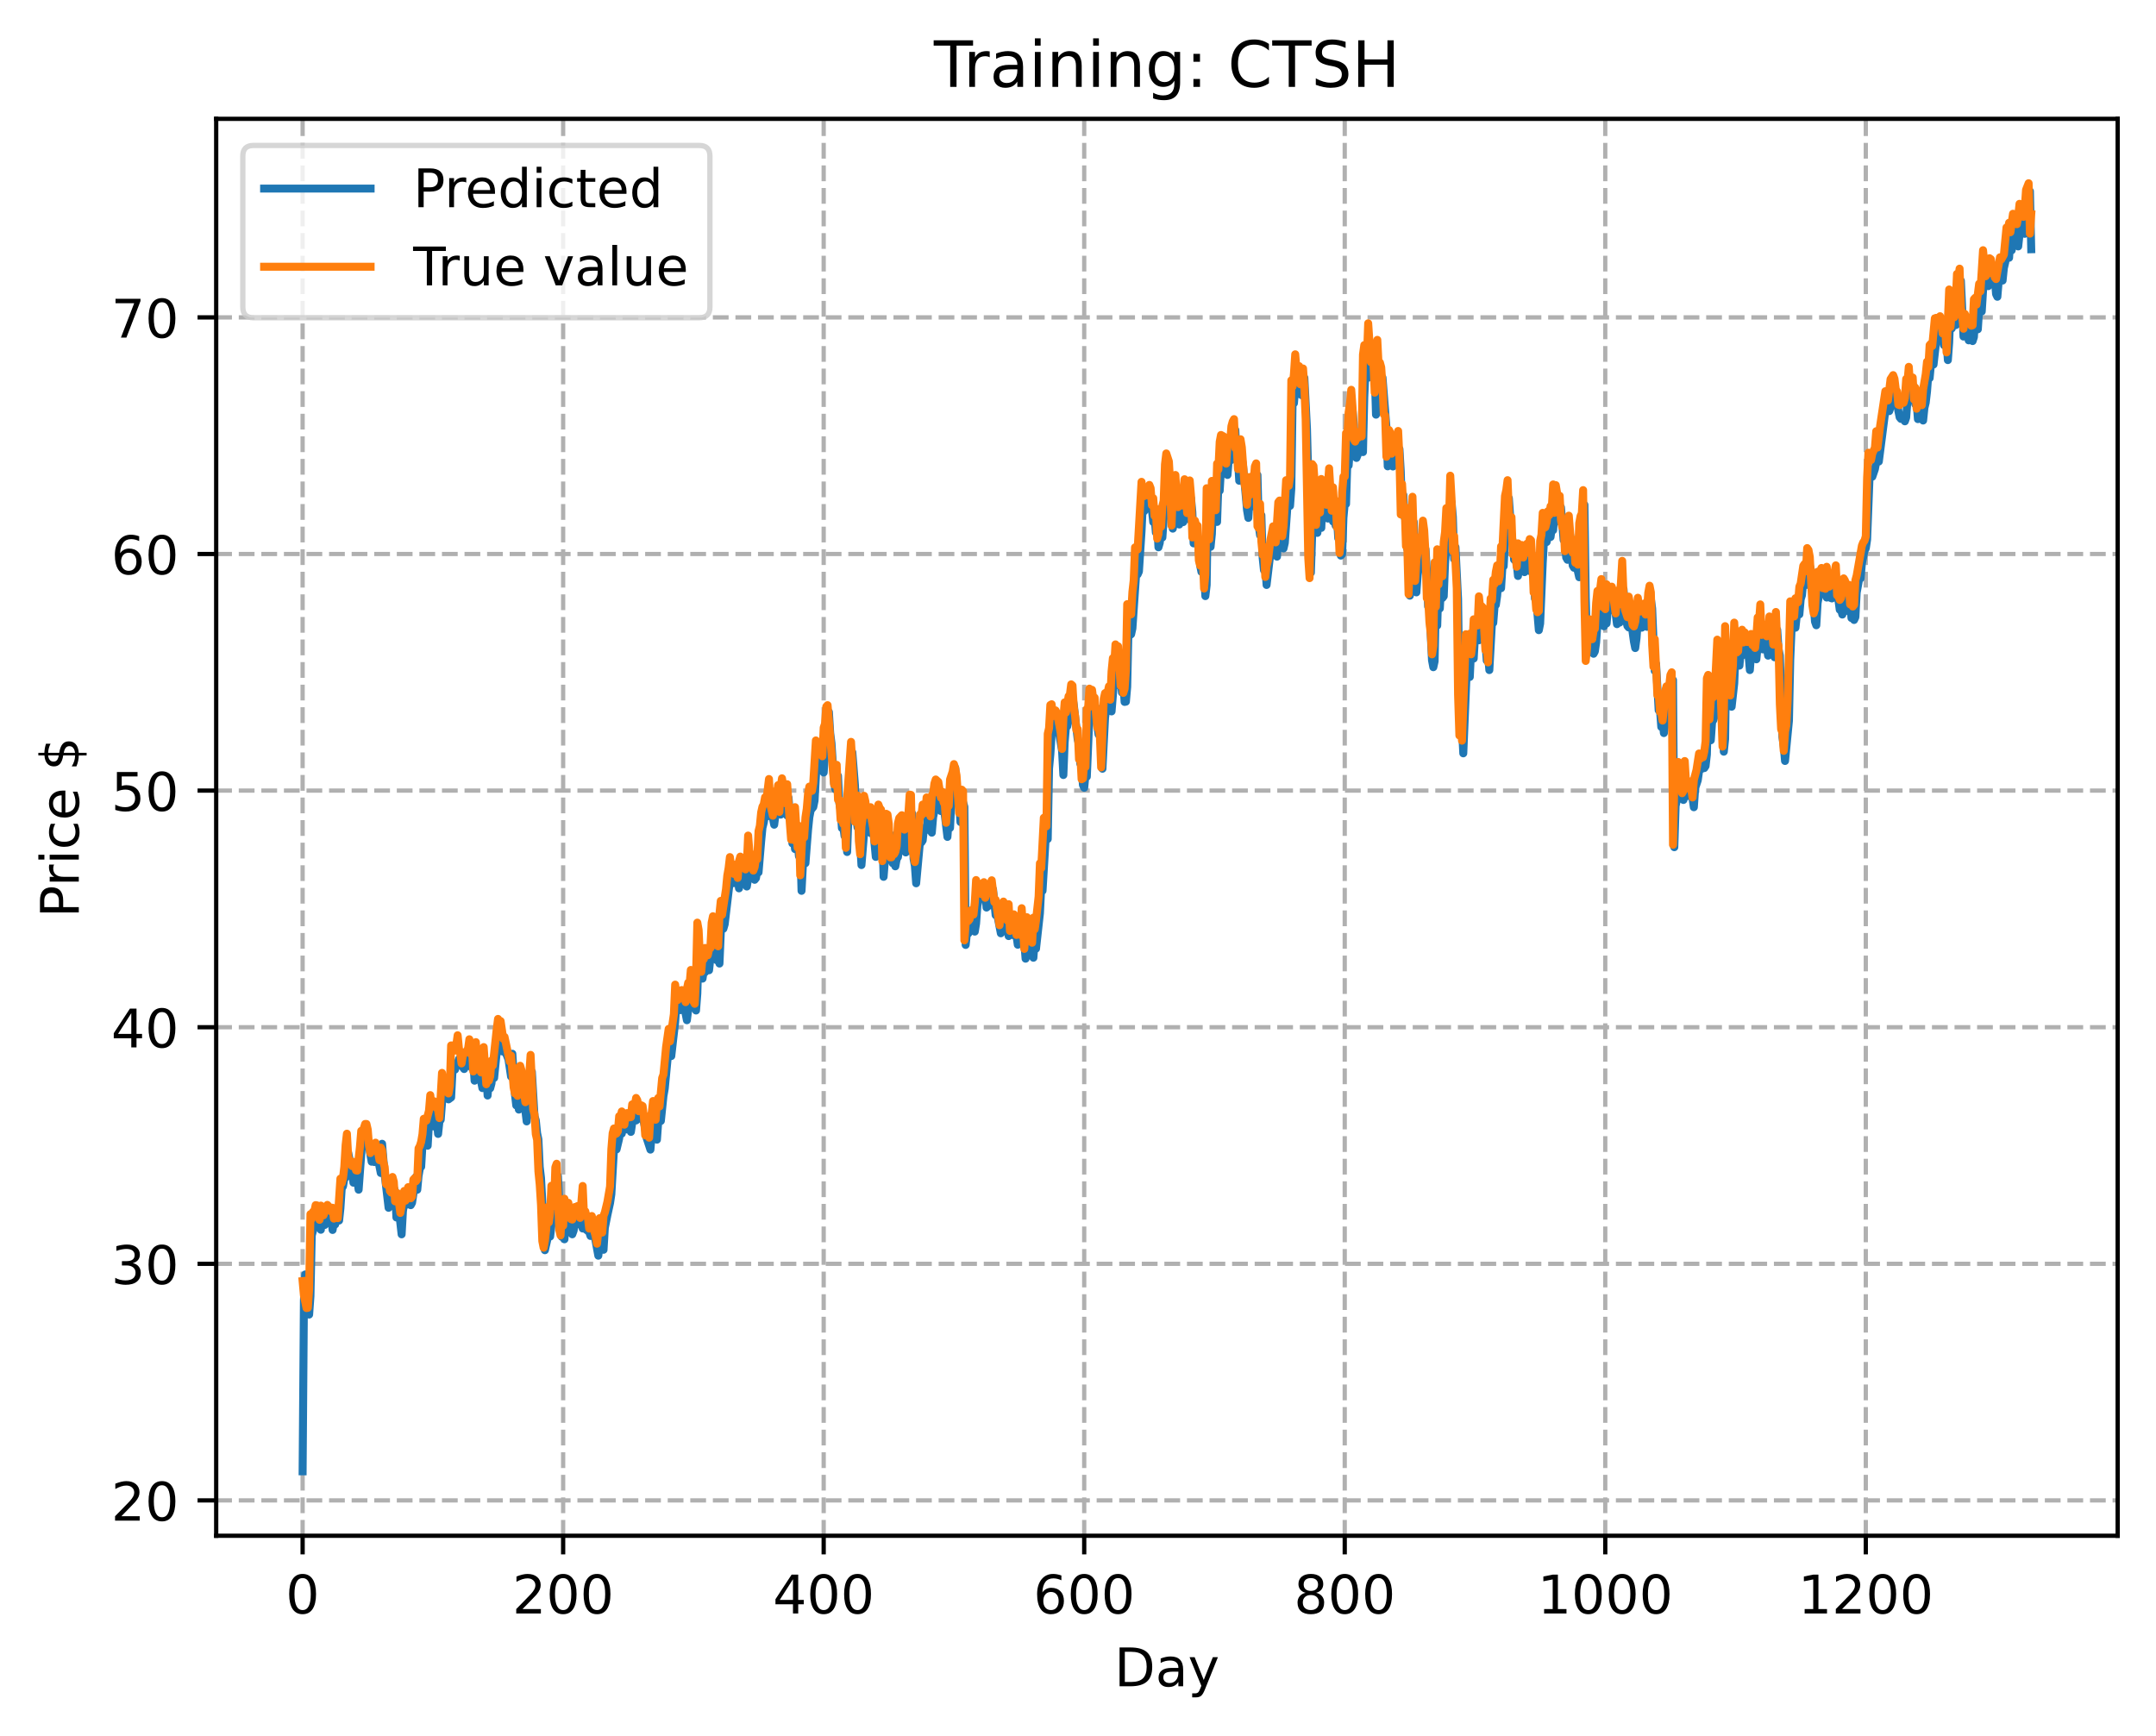<?xml version="1.0" encoding="utf-8" standalone="no"?>
<!DOCTYPE svg PUBLIC "-//W3C//DTD SVG 1.1//EN"
  "http://www.w3.org/Graphics/SVG/1.1/DTD/svg11.dtd">
<!-- Created with matplotlib (https://matplotlib.org/) -->
<svg height="325.986pt" version="1.1" viewBox="0 0 404.923 325.986" width="404.923pt" xmlns="http://www.w3.org/2000/svg" xmlns:xlink="http://www.w3.org/1999/xlink">
 <defs>
  <style type="text/css">
*{stroke-linecap:butt;stroke-linejoin:round;}
  </style>
 </defs>
 <g id="figure_1">
  <g id="patch_1">
   <path d="M 0 325.986 
L 404.923 325.986 
L 404.923 0 
L 0 0 
z
" style="fill:#ffffff;"/>
  </g>
  <g id="axes_1">
   <g id="patch_2">
    <path d="M 40.603 288.43 
L 397.723 288.43 
L 397.723 22.318 
L 40.603 22.318 
z
" style="fill:#ffffff;"/>
   </g>
   <g id="matplotlib.axis_1">
    <g id="xtick_1">
     <g id="line2d_1">
      <path clip-path="url(#p0437119a82)" d="M 56.836 288.43 
L 56.836 22.318 
" style="fill:none;stroke:#b0b0b0;stroke-dasharray:2.96,1.28;stroke-dashoffset:0;stroke-width:0.8;"/>
     </g>
     <g id="line2d_2">
      <defs>
       <path d="M 0 0 
L 0 3.5 
" id="m249ea1a79e" style="stroke:#000000;stroke-width:0.8;"/>
      </defs>
      <g>
       <use style="stroke:#000000;stroke-width:0.8;" x="56.836" xlink:href="#m249ea1a79e" y="288.43"/>
      </g>
     </g>
     <g id="text_1">
      <!-- 0 -->
      <defs>
       <path d="M 31.781 66.406 
Q 24.172 66.406 20.328 58.906 
Q 16.5 51.422 16.5 36.375 
Q 16.5 21.391 20.328 13.891 
Q 24.172 6.391 31.781 6.391 
Q 39.453 6.391 43.281 13.891 
Q 47.125 21.391 47.125 36.375 
Q 47.125 51.422 43.281 58.906 
Q 39.453 66.406 31.781 66.406 
z
M 31.781 74.219 
Q 44.047 74.219 50.516 64.516 
Q 56.984 54.828 56.984 36.375 
Q 56.984 17.969 50.516 8.266 
Q 44.047 -1.422 31.781 -1.422 
Q 19.531 -1.422 13.062 8.266 
Q 6.594 17.969 6.594 36.375 
Q 6.594 54.828 13.062 64.516 
Q 19.531 74.219 31.781 74.219 
z
" id="DejaVuSans-48"/>
      </defs>
      <g transform="translate(53.655 303.029)scale(0.1 -0.1)">
       <use xlink:href="#DejaVuSans-48"/>
      </g>
     </g>
    </g>
    <g id="xtick_2">
     <g id="line2d_3">
      <path clip-path="url(#p0437119a82)" d="M 105.766 288.43 
L 105.766 22.318 
" style="fill:none;stroke:#b0b0b0;stroke-dasharray:2.96,1.28;stroke-dashoffset:0;stroke-width:0.8;"/>
     </g>
     <g id="line2d_4">
      <g>
       <use style="stroke:#000000;stroke-width:0.8;" x="105.766" xlink:href="#m249ea1a79e" y="288.43"/>
      </g>
     </g>
     <g id="text_2">
      <!-- 200 -->
      <defs>
       <path d="M 19.188 8.297 
L 53.609 8.297 
L 53.609 0 
L 7.328 0 
L 7.328 8.297 
Q 12.938 14.109 22.625 23.891 
Q 32.328 33.688 34.812 36.531 
Q 39.547 41.844 41.422 45.531 
Q 43.312 49.219 43.312 52.781 
Q 43.312 58.594 39.234 62.25 
Q 35.156 65.922 28.609 65.922 
Q 23.969 65.922 18.812 64.312 
Q 13.672 62.703 7.812 59.422 
L 7.812 69.391 
Q 13.766 71.781 18.938 73 
Q 24.125 74.219 28.422 74.219 
Q 39.75 74.219 46.484 68.547 
Q 53.219 62.891 53.219 53.422 
Q 53.219 48.922 51.531 44.891 
Q 49.859 40.875 45.406 35.406 
Q 44.188 33.984 37.641 27.219 
Q 31.109 20.453 19.188 8.297 
z
" id="DejaVuSans-50"/>
      </defs>
      <g transform="translate(96.223 303.029)scale(0.1 -0.1)">
       <use xlink:href="#DejaVuSans-50"/>
       <use x="63.623" xlink:href="#DejaVuSans-48"/>
       <use x="127.246" xlink:href="#DejaVuSans-48"/>
      </g>
     </g>
    </g>
    <g id="xtick_3">
     <g id="line2d_5">
      <path clip-path="url(#p0437119a82)" d="M 154.697 288.43 
L 154.697 22.318 
" style="fill:none;stroke:#b0b0b0;stroke-dasharray:2.96,1.28;stroke-dashoffset:0;stroke-width:0.8;"/>
     </g>
     <g id="line2d_6">
      <g>
       <use style="stroke:#000000;stroke-width:0.8;" x="154.697" xlink:href="#m249ea1a79e" y="288.43"/>
      </g>
     </g>
     <g id="text_3">
      <!-- 400 -->
      <defs>
       <path d="M 37.797 64.312 
L 12.891 25.391 
L 37.797 25.391 
z
M 35.203 72.906 
L 47.609 72.906 
L 47.609 25.391 
L 58.016 25.391 
L 58.016 17.188 
L 47.609 17.188 
L 47.609 0 
L 37.797 0 
L 37.797 17.188 
L 4.891 17.188 
L 4.891 26.703 
z
" id="DejaVuSans-52"/>
      </defs>
      <g transform="translate(145.153 303.029)scale(0.1 -0.1)">
       <use xlink:href="#DejaVuSans-52"/>
       <use x="63.623" xlink:href="#DejaVuSans-48"/>
       <use x="127.246" xlink:href="#DejaVuSans-48"/>
      </g>
     </g>
    </g>
    <g id="xtick_4">
     <g id="line2d_7">
      <path clip-path="url(#p0437119a82)" d="M 203.628 288.43 
L 203.628 22.318 
" style="fill:none;stroke:#b0b0b0;stroke-dasharray:2.96,1.28;stroke-dashoffset:0;stroke-width:0.8;"/>
     </g>
     <g id="line2d_8">
      <g>
       <use style="stroke:#000000;stroke-width:0.8;" x="203.628" xlink:href="#m249ea1a79e" y="288.43"/>
      </g>
     </g>
     <g id="text_4">
      <!-- 600 -->
      <defs>
       <path d="M 33.016 40.375 
Q 26.375 40.375 22.484 35.828 
Q 18.609 31.297 18.609 23.391 
Q 18.609 15.531 22.484 10.953 
Q 26.375 6.391 33.016 6.391 
Q 39.656 6.391 43.531 10.953 
Q 47.406 15.531 47.406 23.391 
Q 47.406 31.297 43.531 35.828 
Q 39.656 40.375 33.016 40.375 
z
M 52.594 71.297 
L 52.594 62.312 
Q 48.875 64.062 45.094 64.984 
Q 41.312 65.922 37.594 65.922 
Q 27.828 65.922 22.672 59.328 
Q 17.531 52.734 16.797 39.406 
Q 19.672 43.656 24.016 45.922 
Q 28.375 48.188 33.594 48.188 
Q 44.578 48.188 50.953 41.516 
Q 57.328 34.859 57.328 23.391 
Q 57.328 12.156 50.688 5.359 
Q 44.047 -1.422 33.016 -1.422 
Q 20.359 -1.422 13.672 8.266 
Q 6.984 17.969 6.984 36.375 
Q 6.984 53.656 15.188 63.938 
Q 23.391 74.219 37.203 74.219 
Q 40.922 74.219 44.703 73.484 
Q 48.484 72.75 52.594 71.297 
z
" id="DejaVuSans-54"/>
      </defs>
      <g transform="translate(194.084 303.029)scale(0.1 -0.1)">
       <use xlink:href="#DejaVuSans-54"/>
       <use x="63.623" xlink:href="#DejaVuSans-48"/>
       <use x="127.246" xlink:href="#DejaVuSans-48"/>
      </g>
     </g>
    </g>
    <g id="xtick_5">
     <g id="line2d_9">
      <path clip-path="url(#p0437119a82)" d="M 252.558 288.43 
L 252.558 22.318 
" style="fill:none;stroke:#b0b0b0;stroke-dasharray:2.96,1.28;stroke-dashoffset:0;stroke-width:0.8;"/>
     </g>
     <g id="line2d_10">
      <g>
       <use style="stroke:#000000;stroke-width:0.8;" x="252.558" xlink:href="#m249ea1a79e" y="288.43"/>
      </g>
     </g>
     <g id="text_5">
      <!-- 800 -->
      <defs>
       <path d="M 31.781 34.625 
Q 24.75 34.625 20.719 30.859 
Q 16.703 27.094 16.703 20.516 
Q 16.703 13.922 20.719 10.156 
Q 24.75 6.391 31.781 6.391 
Q 38.812 6.391 42.859 10.172 
Q 46.922 13.969 46.922 20.516 
Q 46.922 27.094 42.891 30.859 
Q 38.875 34.625 31.781 34.625 
z
M 21.922 38.812 
Q 15.578 40.375 12.031 44.719 
Q 8.5 49.078 8.5 55.328 
Q 8.5 64.062 14.719 69.141 
Q 20.953 74.219 31.781 74.219 
Q 42.672 74.219 48.875 69.141 
Q 55.078 64.062 55.078 55.328 
Q 55.078 49.078 51.531 44.719 
Q 48 40.375 41.703 38.812 
Q 48.828 37.156 52.797 32.312 
Q 56.781 27.484 56.781 20.516 
Q 56.781 9.906 50.312 4.234 
Q 43.844 -1.422 31.781 -1.422 
Q 19.734 -1.422 13.25 4.234 
Q 6.781 9.906 6.781 20.516 
Q 6.781 27.484 10.781 32.312 
Q 14.797 37.156 21.922 38.812 
z
M 18.312 54.391 
Q 18.312 48.734 21.844 45.562 
Q 25.391 42.391 31.781 42.391 
Q 38.141 42.391 41.719 45.562 
Q 45.312 48.734 45.312 54.391 
Q 45.312 60.062 41.719 63.234 
Q 38.141 66.406 31.781 66.406 
Q 25.391 66.406 21.844 63.234 
Q 18.312 60.062 18.312 54.391 
z
" id="DejaVuSans-56"/>
      </defs>
      <g transform="translate(243.015 303.029)scale(0.1 -0.1)">
       <use xlink:href="#DejaVuSans-56"/>
       <use x="63.623" xlink:href="#DejaVuSans-48"/>
       <use x="127.246" xlink:href="#DejaVuSans-48"/>
      </g>
     </g>
    </g>
    <g id="xtick_6">
     <g id="line2d_11">
      <path clip-path="url(#p0437119a82)" d="M 301.489 288.43 
L 301.489 22.318 
" style="fill:none;stroke:#b0b0b0;stroke-dasharray:2.96,1.28;stroke-dashoffset:0;stroke-width:0.8;"/>
     </g>
     <g id="line2d_12">
      <g>
       <use style="stroke:#000000;stroke-width:0.8;" x="301.489" xlink:href="#m249ea1a79e" y="288.43"/>
      </g>
     </g>
     <g id="text_6">
      <!-- 1000 -->
      <defs>
       <path d="M 12.406 8.297 
L 28.516 8.297 
L 28.516 63.922 
L 10.984 60.406 
L 10.984 69.391 
L 28.422 72.906 
L 38.281 72.906 
L 38.281 8.297 
L 54.391 8.297 
L 54.391 0 
L 12.406 0 
z
" id="DejaVuSans-49"/>
      </defs>
      <g transform="translate(288.764 303.029)scale(0.1 -0.1)">
       <use xlink:href="#DejaVuSans-49"/>
       <use x="63.623" xlink:href="#DejaVuSans-48"/>
       <use x="127.246" xlink:href="#DejaVuSans-48"/>
       <use x="190.869" xlink:href="#DejaVuSans-48"/>
      </g>
     </g>
    </g>
    <g id="xtick_7">
     <g id="line2d_13">
      <path clip-path="url(#p0437119a82)" d="M 350.419 288.43 
L 350.419 22.318 
" style="fill:none;stroke:#b0b0b0;stroke-dasharray:2.96,1.28;stroke-dashoffset:0;stroke-width:0.8;"/>
     </g>
     <g id="line2d_14">
      <g>
       <use style="stroke:#000000;stroke-width:0.8;" x="350.419" xlink:href="#m249ea1a79e" y="288.43"/>
      </g>
     </g>
     <g id="text_7">
      <!-- 1200 -->
      <g transform="translate(337.694 303.029)scale(0.1 -0.1)">
       <use xlink:href="#DejaVuSans-49"/>
       <use x="63.623" xlink:href="#DejaVuSans-50"/>
       <use x="127.246" xlink:href="#DejaVuSans-48"/>
       <use x="190.869" xlink:href="#DejaVuSans-48"/>
      </g>
     </g>
    </g>
    <g id="text_8">
     <!-- Day -->
     <defs>
      <path d="M 19.672 64.797 
L 19.672 8.109 
L 31.594 8.109 
Q 46.688 8.109 53.688 14.938 
Q 60.688 21.781 60.688 36.531 
Q 60.688 51.172 53.688 57.984 
Q 46.688 64.797 31.594 64.797 
z
M 9.812 72.906 
L 30.078 72.906 
Q 51.266 72.906 61.172 64.094 
Q 71.094 55.281 71.094 36.531 
Q 71.094 17.672 61.125 8.828 
Q 51.172 0 30.078 0 
L 9.812 0 
z
" id="DejaVuSans-68"/>
      <path d="M 34.281 27.484 
Q 23.391 27.484 19.188 25 
Q 14.984 22.516 14.984 16.5 
Q 14.984 11.719 18.141 8.906 
Q 21.297 6.109 26.703 6.109 
Q 34.188 6.109 38.703 11.406 
Q 43.219 16.703 43.219 25.484 
L 43.219 27.484 
z
M 52.203 31.203 
L 52.203 0 
L 43.219 0 
L 43.219 8.297 
Q 40.141 3.328 35.547 0.953 
Q 30.953 -1.422 24.312 -1.422 
Q 15.922 -1.422 10.953 3.297 
Q 6 8.016 6 15.922 
Q 6 25.141 12.172 29.828 
Q 18.359 34.516 30.609 34.516 
L 43.219 34.516 
L 43.219 35.406 
Q 43.219 41.609 39.141 45 
Q 35.062 48.391 27.688 48.391 
Q 23 48.391 18.547 47.266 
Q 14.109 46.141 10.016 43.891 
L 10.016 52.203 
Q 14.938 54.109 19.578 55.047 
Q 24.219 56 28.609 56 
Q 40.484 56 46.344 49.844 
Q 52.203 43.703 52.203 31.203 
z
" id="DejaVuSans-97"/>
      <path d="M 32.172 -5.078 
Q 28.375 -14.844 24.75 -17.812 
Q 21.141 -20.797 15.094 -20.797 
L 7.906 -20.797 
L 7.906 -13.281 
L 13.188 -13.281 
Q 16.891 -13.281 18.938 -11.516 
Q 21 -9.766 23.484 -3.219 
L 25.094 0.875 
L 2.984 54.688 
L 12.5 54.688 
L 29.594 11.922 
L 46.688 54.688 
L 56.203 54.688 
z
" id="DejaVuSans-121"/>
     </defs>
     <g transform="translate(209.29 316.707)scale(0.1 -0.1)">
      <use xlink:href="#DejaVuSans-68"/>
      <use x="77.002" xlink:href="#DejaVuSans-97"/>
      <use x="138.281" xlink:href="#DejaVuSans-121"/>
     </g>
    </g>
   </g>
   <g id="matplotlib.axis_2">
    <g id="ytick_1">
     <g id="line2d_15">
      <path clip-path="url(#p0437119a82)" d="M 40.603 281.798 
L 397.723 281.798 
" style="fill:none;stroke:#b0b0b0;stroke-dasharray:2.96,1.28;stroke-dashoffset:0;stroke-width:0.8;"/>
     </g>
     <g id="line2d_16">
      <defs>
       <path d="M 0 0 
L -3.5 0 
" id="m220e7a6bbc" style="stroke:#000000;stroke-width:0.8;"/>
      </defs>
      <g>
       <use style="stroke:#000000;stroke-width:0.8;" x="40.603" xlink:href="#m220e7a6bbc" y="281.798"/>
      </g>
     </g>
     <g id="text_9">
      <!-- 20 -->
      <g transform="translate(20.878 285.597)scale(0.1 -0.1)">
       <use xlink:href="#DejaVuSans-50"/>
       <use x="63.623" xlink:href="#DejaVuSans-48"/>
      </g>
     </g>
    </g>
    <g id="ytick_2">
     <g id="line2d_17">
      <path clip-path="url(#p0437119a82)" d="M 40.603 237.361 
L 397.723 237.361 
" style="fill:none;stroke:#b0b0b0;stroke-dasharray:2.96,1.28;stroke-dashoffset:0;stroke-width:0.8;"/>
     </g>
     <g id="line2d_18">
      <g>
       <use style="stroke:#000000;stroke-width:0.8;" x="40.603" xlink:href="#m220e7a6bbc" y="237.361"/>
      </g>
     </g>
     <g id="text_10">
      <!-- 30 -->
      <defs>
       <path d="M 40.578 39.312 
Q 47.656 37.797 51.625 33 
Q 55.609 28.219 55.609 21.188 
Q 55.609 10.406 48.188 4.484 
Q 40.766 -1.422 27.094 -1.422 
Q 22.516 -1.422 17.656 -0.516 
Q 12.797 0.391 7.625 2.203 
L 7.625 11.719 
Q 11.719 9.328 16.594 8.109 
Q 21.484 6.891 26.812 6.891 
Q 36.078 6.891 40.938 10.547 
Q 45.797 14.203 45.797 21.188 
Q 45.797 27.641 41.281 31.266 
Q 36.766 34.906 28.719 34.906 
L 20.219 34.906 
L 20.219 43.016 
L 29.109 43.016 
Q 36.375 43.016 40.234 45.922 
Q 44.094 48.828 44.094 54.297 
Q 44.094 59.906 40.109 62.906 
Q 36.141 65.922 28.719 65.922 
Q 24.656 65.922 20.016 65.031 
Q 15.375 64.156 9.812 62.312 
L 9.812 71.094 
Q 15.438 72.656 20.344 73.438 
Q 25.25 74.219 29.594 74.219 
Q 40.828 74.219 47.359 69.109 
Q 53.906 64.016 53.906 55.328 
Q 53.906 49.266 50.438 45.094 
Q 46.969 40.922 40.578 39.312 
z
" id="DejaVuSans-51"/>
      </defs>
      <g transform="translate(20.878 241.16)scale(0.1 -0.1)">
       <use xlink:href="#DejaVuSans-51"/>
       <use x="63.623" xlink:href="#DejaVuSans-48"/>
      </g>
     </g>
    </g>
    <g id="ytick_3">
     <g id="line2d_19">
      <path clip-path="url(#p0437119a82)" d="M 40.603 192.923 
L 397.723 192.923 
" style="fill:none;stroke:#b0b0b0;stroke-dasharray:2.96,1.28;stroke-dashoffset:0;stroke-width:0.8;"/>
     </g>
     <g id="line2d_20">
      <g>
       <use style="stroke:#000000;stroke-width:0.8;" x="40.603" xlink:href="#m220e7a6bbc" y="192.923"/>
      </g>
     </g>
     <g id="text_11">
      <!-- 40 -->
      <g transform="translate(20.878 196.722)scale(0.1 -0.1)">
       <use xlink:href="#DejaVuSans-52"/>
       <use x="63.623" xlink:href="#DejaVuSans-48"/>
      </g>
     </g>
    </g>
    <g id="ytick_4">
     <g id="line2d_21">
      <path clip-path="url(#p0437119a82)" d="M 40.603 148.485 
L 397.723 148.485 
" style="fill:none;stroke:#b0b0b0;stroke-dasharray:2.96,1.28;stroke-dashoffset:0;stroke-width:0.8;"/>
     </g>
     <g id="line2d_22">
      <g>
       <use style="stroke:#000000;stroke-width:0.8;" x="40.603" xlink:href="#m220e7a6bbc" y="148.485"/>
      </g>
     </g>
     <g id="text_12">
      <!-- 50 -->
      <defs>
       <path d="M 10.797 72.906 
L 49.516 72.906 
L 49.516 64.594 
L 19.828 64.594 
L 19.828 46.734 
Q 21.969 47.469 24.109 47.828 
Q 26.266 48.188 28.422 48.188 
Q 40.625 48.188 47.75 41.5 
Q 54.891 34.812 54.891 23.391 
Q 54.891 11.625 47.562 5.094 
Q 40.234 -1.422 26.906 -1.422 
Q 22.312 -1.422 17.547 -0.641 
Q 12.797 0.141 7.719 1.703 
L 7.719 11.625 
Q 12.109 9.234 16.797 8.062 
Q 21.484 6.891 26.703 6.891 
Q 35.156 6.891 40.078 11.328 
Q 45.016 15.766 45.016 23.391 
Q 45.016 31 40.078 35.438 
Q 35.156 39.891 26.703 39.891 
Q 22.75 39.891 18.812 39.016 
Q 14.891 38.141 10.797 36.281 
z
" id="DejaVuSans-53"/>
      </defs>
      <g transform="translate(20.878 152.285)scale(0.1 -0.1)">
       <use xlink:href="#DejaVuSans-53"/>
       <use x="63.623" xlink:href="#DejaVuSans-48"/>
      </g>
     </g>
    </g>
    <g id="ytick_5">
     <g id="line2d_23">
      <path clip-path="url(#p0437119a82)" d="M 40.603 104.048 
L 397.723 104.048 
" style="fill:none;stroke:#b0b0b0;stroke-dasharray:2.96,1.28;stroke-dashoffset:0;stroke-width:0.8;"/>
     </g>
     <g id="line2d_24">
      <g>
       <use style="stroke:#000000;stroke-width:0.8;" x="40.603" xlink:href="#m220e7a6bbc" y="104.048"/>
      </g>
     </g>
     <g id="text_13">
      <!-- 60 -->
      <g transform="translate(20.878 107.847)scale(0.1 -0.1)">
       <use xlink:href="#DejaVuSans-54"/>
       <use x="63.623" xlink:href="#DejaVuSans-48"/>
      </g>
     </g>
    </g>
    <g id="ytick_6">
     <g id="line2d_25">
      <path clip-path="url(#p0437119a82)" d="M 40.603 59.61 
L 397.723 59.61 
" style="fill:none;stroke:#b0b0b0;stroke-dasharray:2.96,1.28;stroke-dashoffset:0;stroke-width:0.8;"/>
     </g>
     <g id="line2d_26">
      <g>
       <use style="stroke:#000000;stroke-width:0.8;" x="40.603" xlink:href="#m220e7a6bbc" y="59.61"/>
      </g>
     </g>
     <g id="text_14">
      <!-- 70 -->
      <defs>
       <path d="M 8.203 72.906 
L 55.078 72.906 
L 55.078 68.703 
L 28.609 0 
L 18.312 0 
L 43.219 64.594 
L 8.203 64.594 
z
" id="DejaVuSans-55"/>
      </defs>
      <g transform="translate(20.878 63.409)scale(0.1 -0.1)">
       <use xlink:href="#DejaVuSans-55"/>
       <use x="63.623" xlink:href="#DejaVuSans-48"/>
      </g>
     </g>
    </g>
    <g id="text_15">
     <!-- Price $ -->
     <defs>
      <path d="M 19.672 64.797 
L 19.672 37.406 
L 32.078 37.406 
Q 38.969 37.406 42.719 40.969 
Q 46.484 44.531 46.484 51.125 
Q 46.484 57.672 42.719 61.234 
Q 38.969 64.797 32.078 64.797 
z
M 9.812 72.906 
L 32.078 72.906 
Q 44.344 72.906 50.609 67.359 
Q 56.891 61.812 56.891 51.125 
Q 56.891 40.328 50.609 34.812 
Q 44.344 29.297 32.078 29.297 
L 19.672 29.297 
L 19.672 0 
L 9.812 0 
z
" id="DejaVuSans-80"/>
      <path d="M 41.109 46.297 
Q 39.594 47.172 37.812 47.578 
Q 36.031 48 33.891 48 
Q 26.266 48 22.188 43.047 
Q 18.109 38.094 18.109 28.812 
L 18.109 0 
L 9.078 0 
L 9.078 54.688 
L 18.109 54.688 
L 18.109 46.188 
Q 20.953 51.172 25.484 53.578 
Q 30.031 56 36.531 56 
Q 37.453 56 38.578 55.875 
Q 39.703 55.766 41.062 55.516 
z
" id="DejaVuSans-114"/>
      <path d="M 9.422 54.688 
L 18.406 54.688 
L 18.406 0 
L 9.422 0 
z
M 9.422 75.984 
L 18.406 75.984 
L 18.406 64.594 
L 9.422 64.594 
z
" id="DejaVuSans-105"/>
      <path d="M 48.781 52.594 
L 48.781 44.188 
Q 44.969 46.297 41.141 47.344 
Q 37.312 48.391 33.406 48.391 
Q 24.656 48.391 19.812 42.844 
Q 14.984 37.312 14.984 27.297 
Q 14.984 17.281 19.812 11.734 
Q 24.656 6.203 33.406 6.203 
Q 37.312 6.203 41.141 7.25 
Q 44.969 8.297 48.781 10.406 
L 48.781 2.094 
Q 45.016 0.344 40.984 -0.531 
Q 36.969 -1.422 32.422 -1.422 
Q 20.062 -1.422 12.781 6.344 
Q 5.516 14.109 5.516 27.297 
Q 5.516 40.672 12.859 48.328 
Q 20.219 56 33.016 56 
Q 37.156 56 41.109 55.141 
Q 45.062 54.297 48.781 52.594 
z
" id="DejaVuSans-99"/>
      <path d="M 56.203 29.594 
L 56.203 25.203 
L 14.891 25.203 
Q 15.484 15.922 20.484 11.062 
Q 25.484 6.203 34.422 6.203 
Q 39.594 6.203 44.453 7.469 
Q 49.312 8.734 54.109 11.281 
L 54.109 2.781 
Q 49.266 0.734 44.188 -0.344 
Q 39.109 -1.422 33.891 -1.422 
Q 20.797 -1.422 13.156 6.188 
Q 5.516 13.812 5.516 26.812 
Q 5.516 40.234 12.766 48.109 
Q 20.016 56 32.328 56 
Q 43.359 56 49.781 48.891 
Q 56.203 41.797 56.203 29.594 
z
M 47.219 32.234 
Q 47.125 39.594 43.094 43.984 
Q 39.062 48.391 32.422 48.391 
Q 24.906 48.391 20.391 44.141 
Q 15.875 39.891 15.188 32.172 
z
" id="DejaVuSans-101"/>
      <path id="DejaVuSans-32"/>
      <path d="M 33.797 -14.703 
L 28.906 -14.703 
L 28.859 0 
Q 23.734 0.094 18.609 1.188 
Q 13.484 2.297 8.297 4.5 
L 8.297 13.281 
Q 13.281 10.156 18.375 8.562 
Q 23.484 6.984 28.906 6.938 
L 28.906 29.203 
Q 18.109 30.953 13.203 35.156 
Q 8.297 39.359 8.297 46.688 
Q 8.297 54.641 13.625 59.219 
Q 18.953 63.812 28.906 64.5 
L 28.906 75.984 
L 33.797 75.984 
L 33.797 64.656 
Q 38.328 64.453 42.578 63.688 
Q 46.828 62.938 50.875 61.625 
L 50.875 53.078 
Q 46.828 55.125 42.547 56.25 
Q 38.281 57.375 33.797 57.562 
L 33.797 36.719 
Q 44.875 35.016 50.094 30.609 
Q 55.328 26.219 55.328 18.609 
Q 55.328 10.359 49.781 5.594 
Q 44.234 0.828 33.797 0.094 
z
M 28.906 37.594 
L 28.906 57.625 
Q 23.25 56.984 20.266 54.391 
Q 17.281 51.812 17.281 47.516 
Q 17.281 43.312 20.031 40.969 
Q 22.797 38.625 28.906 37.594 
z
M 33.797 28.219 
L 33.797 7.078 
Q 39.984 7.906 43.141 10.594 
Q 46.297 13.281 46.297 17.672 
Q 46.297 21.969 43.281 24.5 
Q 40.281 27.047 33.797 28.219 
z
" id="DejaVuSans-36"/>
     </defs>
     <g transform="translate(14.798 172.342)rotate(-90)scale(0.1 -0.1)">
      <use xlink:href="#DejaVuSans-80"/>
      <use x="58.553" xlink:href="#DejaVuSans-114"/>
      <use x="99.666" xlink:href="#DejaVuSans-105"/>
      <use x="127.449" xlink:href="#DejaVuSans-99"/>
      <use x="182.43" xlink:href="#DejaVuSans-101"/>
      <use x="243.953" xlink:href="#DejaVuSans-32"/>
      <use x="275.74" xlink:href="#DejaVuSans-36"/>
     </g>
    </g>
   </g>
   <g id="line2d_27">
    <path clip-path="url(#p0437119a82)" d="M 56.836 276.334 
L 57.081 244.242 
L 57.325 239.356 
L 57.57 241.755 
L 57.814 245.656 
L 58.059 246.892 
L 58.304 243.443 
L 58.548 232.026 
L 58.793 231.134 
L 59.038 229.263 
L 59.282 228.919 
L 59.527 227.246 
L 59.772 227.996 
L 60.261 230.965 
L 60.506 227.78 
L 60.75 228.194 
L 60.995 230.065 
L 61.24 226.914 
L 61.484 227.073 
L 61.729 227.578 
L 61.974 227.727 
L 62.218 228.562 
L 62.463 231.004 
L 62.708 229.539 
L 62.952 229.966 
L 63.197 227.798 
L 63.441 229.238 
L 63.686 229.236 
L 63.931 226.939 
L 64.175 223.212 
L 64.42 222.817 
L 64.665 221.37 
L 64.909 221.164 
L 65.399 216.522 
L 66.133 220.168 
L 66.377 222.125 
L 66.622 218.754 
L 67.111 221.68 
L 67.356 223.442 
L 68.09 213.439 
L 68.335 213.565 
L 68.579 214.006 
L 68.824 213.935 
L 69.069 213.999 
L 69.802 218.185 
L 70.047 216.862 
L 70.292 218.246 
L 70.536 215.977 
L 70.781 215.642 
L 71.026 217.834 
L 71.515 220.305 
L 71.76 214.817 
L 72.249 220.592 
L 72.983 226.84 
L 73.228 222.474 
L 73.472 224.574 
L 73.717 225.536 
L 73.962 223.062 
L 74.206 223.736 
L 74.451 228.658 
L 74.696 225.324 
L 75.429 231.824 
L 75.674 227.49 
L 76.163 224.077 
L 76.408 226.244 
L 76.653 224.704 
L 76.897 224.9 
L 77.142 226.345 
L 77.387 225.898 
L 78.121 221.03 
L 78.365 223.453 
L 78.61 220.844 
L 78.855 219.426 
L 79.099 219.133 
L 79.344 215.012 
L 79.589 214.762 
L 79.833 211.084 
L 80.323 215.178 
L 80.567 210.945 
L 80.812 211.691 
L 81.056 210.094 
L 81.546 211.578 
L 81.79 207.958 
L 82.28 212.967 
L 82.524 210.664 
L 82.769 210.313 
L 83.258 203.986 
L 83.503 203.605 
L 83.748 204.505 
L 83.992 203.851 
L 84.237 206.474 
L 84.726 206.113 
L 84.971 201.323 
L 85.216 200.795 
L 85.46 200.884 
L 85.705 199.99 
L 85.95 199.674 
L 86.194 198.912 
L 86.439 199.728 
L 86.684 199.553 
L 86.928 200.442 
L 87.173 200.777 
L 87.417 200.089 
L 87.662 199.935 
L 87.907 200.197 
L 88.151 198.892 
L 88.396 196.641 
L 88.641 200.569 
L 88.885 199.086 
L 89.13 202.97 
L 89.619 197.863 
L 89.864 200.505 
L 90.598 204.356 
L 90.843 203.327 
L 91.087 200.532 
L 91.332 201.597 
L 91.577 205.753 
L 91.821 202.824 
L 92.066 204.393 
L 92.311 203.456 
L 92.555 200.643 
L 92.8 202.455 
L 93.289 197.603 
L 93.778 193.387 
L 94.268 197.45 
L 94.512 196.598 
L 94.757 197.627 
L 95.002 197.736 
L 95.491 198.948 
L 95.98 202.185 
L 96.225 197.911 
L 96.714 205.536 
L 96.959 207.609 
L 97.204 206.16 
L 97.448 208.396 
L 97.693 204.56 
L 97.938 202.728 
L 98.182 203.551 
L 98.672 208.63 
L 98.916 210.617 
L 99.161 208.188 
L 99.405 208.948 
L 99.895 201.294 
L 100.384 209.615 
L 100.629 210.417 
L 100.873 212.817 
L 101.118 214.005 
L 101.363 219.162 
L 101.607 221.239 
L 102.341 234.807 
L 102.831 232.648 
L 103.075 229.752 
L 103.32 232.24 
L 103.565 230.159 
L 103.809 225.742 
L 104.299 228.435 
L 104.543 223.016 
L 104.788 220.883 
L 105.277 230.672 
L 105.522 232.3 
L 105.766 230.186 
L 106.011 232.755 
L 106.256 228.796 
L 106.5 229.857 
L 106.99 226.989 
L 107.234 230.369 
L 107.479 231.819 
L 107.724 231.154 
L 108.213 228.545 
L 108.458 229.964 
L 108.702 228.386 
L 108.947 229.767 
L 109.192 228.261 
L 109.436 230.729 
L 109.681 227.78 
L 109.926 230.827 
L 110.415 231.19 
L 110.66 231.374 
L 110.904 232.133 
L 111.393 230.523 
L 112.372 235.836 
L 112.861 231.598 
L 113.351 234.727 
L 113.595 230.613 
L 114.085 228.163 
L 114.574 225.936 
L 114.819 224.286 
L 115.308 215.917 
L 115.553 214.369 
L 115.797 215.875 
L 116.287 213.819 
L 116.531 211.243 
L 116.776 212.913 
L 117.02 210.059 
L 117.51 212.136 
L 117.754 211.846 
L 117.999 211.157 
L 118.488 212.586 
L 118.978 209.302 
L 119.222 208.932 
L 119.467 210.436 
L 119.712 207.294 
L 119.956 209.401 
L 120.201 210.112 
L 120.446 209.753 
L 120.69 209.64 
L 121.18 212.009 
L 121.424 213.66 
L 122.158 215.912 
L 122.403 212.889 
L 122.892 210.487 
L 123.137 211.799 
L 123.381 214.044 
L 123.626 210.643 
L 123.871 209.277 
L 124.115 210.537 
L 124.605 205.826 
L 124.849 204.444 
L 125.583 196.732 
L 125.828 196.699 
L 126.073 198.347 
L 126.807 191.92 
L 127.051 188.397 
L 127.296 189.662 
L 127.785 189.718 
L 128.275 187.811 
L 129.008 191.612 
L 129.498 187.658 
L 129.742 188.018 
L 129.987 185.608 
L 130.232 187.02 
L 130.476 189.32 
L 130.721 189.786 
L 130.966 186.588 
L 131.21 178.228 
L 131.455 178.957 
L 131.7 182.505 
L 131.944 183.798 
L 132.189 182.207 
L 132.434 182.58 
L 132.678 179.702 
L 132.923 180.656 
L 133.168 182.228 
L 133.412 179.991 
L 133.657 179.18 
L 134.146 173.83 
L 134.391 178.807 
L 134.636 180.358 
L 134.88 179.267 
L 135.125 180.969 
L 135.369 175.184 
L 135.614 172.68 
L 135.859 174.427 
L 136.103 173.593 
L 137.327 163.304 
L 137.571 165.757 
L 137.816 165.867 
L 138.061 165.78 
L 138.305 164.685 
L 138.55 164.824 
L 138.795 166.842 
L 139.039 163.656 
L 139.284 162.989 
L 139.773 165.362 
L 140.018 164.66 
L 140.263 166.498 
L 140.507 164.967 
L 140.752 160.485 
L 140.996 163.309 
L 141.241 164.669 
L 141.73 165.238 
L 141.975 164.931 
L 142.22 163.523 
L 142.464 163.842 
L 142.954 157.977 
L 143.198 155.463 
L 143.443 154.484 
L 143.688 152.867 
L 143.932 152.429 
L 144.177 153.3 
L 144.666 149.632 
L 144.911 152.409 
L 145.4 154.89 
L 145.89 151.049 
L 146.134 151.76 
L 146.379 149.821 
L 146.624 152.997 
L 147.113 147.936 
L 147.602 152.185 
L 147.847 153.176 
L 148.091 149.806 
L 148.825 158.405 
L 149.07 156.845 
L 149.315 159.466 
L 149.559 155.366 
L 150.049 160.804 
L 150.293 158.402 
L 150.538 167.311 
L 150.783 162.706 
L 151.027 160.425 
L 151.272 162.119 
L 151.761 155.871 
L 152.006 153.482 
L 152.251 152.188 
L 152.74 151.569 
L 152.984 150.375 
L 153.474 141.579 
L 153.718 144.162 
L 153.963 142.519 
L 154.208 144.025 
L 154.452 141.978 
L 154.697 145.088 
L 155.431 134.293 
L 155.676 133.727 
L 155.92 137.679 
L 156.165 139.604 
L 156.654 147.124 
L 156.899 148.248 
L 157.388 145.721 
L 157.633 150.824 
L 157.878 152.075 
L 158.122 155.524 
L 158.367 155.143 
L 158.612 157.001 
L 158.856 155.14 
L 159.101 160.018 
L 159.345 153.189 
L 159.835 145.682 
L 160.079 141.294 
L 160.569 147.46 
L 160.813 153.421 
L 161.058 155.41 
L 161.303 154.026 
L 161.792 162.471 
L 162.526 153.506 
L 162.771 153.133 
L 163.015 154.921 
L 163.26 154.961 
L 163.505 156.452 
L 163.749 154.411 
L 163.994 155.756 
L 164.483 160.937 
L 164.728 159.64 
L 164.972 160.062 
L 165.217 155.268 
L 165.462 156.335 
L 165.706 156.306 
L 165.951 164.681 
L 166.196 161.523 
L 166.44 160.174 
L 166.685 157.518 
L 167.174 156.704 
L 167.419 161.072 
L 167.664 162.124 
L 167.908 161.795 
L 168.153 162.708 
L 168.398 161.351 
L 168.642 160.974 
L 169.376 155.379 
L 169.621 154.688 
L 170.11 160.096 
L 170.844 155.411 
L 171.089 152.666 
L 171.333 152.83 
L 171.578 161.291 
L 171.823 162.6 
L 172.067 165.895 
L 172.801 157.866 
L 173.046 158.219 
L 173.291 157.842 
L 173.535 155.559 
L 173.78 155.37 
L 174.025 155.868 
L 174.269 153.166 
L 174.759 155.915 
L 175.003 156.386 
L 175.248 153.494 
L 175.493 152.28 
L 175.982 147.963 
L 176.227 149.853 
L 176.471 149.665 
L 176.716 152.326 
L 176.96 151.902 
L 177.205 151.004 
L 177.939 157.181 
L 178.184 153.87 
L 178.428 155.494 
L 178.673 150.465 
L 179.407 144.228 
L 179.652 147.495 
L 180.141 150.792 
L 180.386 154.391 
L 180.63 153.741 
L 180.875 150.677 
L 181.12 151.534 
L 181.364 177.473 
L 181.609 175.164 
L 181.854 175.324 
L 182.343 174.555 
L 182.588 173.697 
L 183.077 174.969 
L 183.321 173.442 
L 183.566 170.057 
L 183.811 168.98 
L 184.055 168.782 
L 184.3 167.566 
L 184.545 168.495 
L 184.789 168.642 
L 185.034 166.954 
L 185.279 170.451 
L 185.523 170.242 
L 186.013 168.019 
L 186.502 167.029 
L 186.991 171.873 
L 187.236 171.476 
L 187.97 175.285 
L 188.215 174.242 
L 188.459 174.278 
L 188.704 172.044 
L 188.948 173.032 
L 189.438 175.806 
L 189.682 172.554 
L 189.927 175.19 
L 190.172 173.411 
L 190.416 175.678 
L 190.661 174.026 
L 191.15 177.435 
L 191.395 175.922 
L 191.64 176.149 
L 191.884 176.655 
L 192.129 173.955 
L 192.618 180.053 
L 192.863 177.769 
L 193.108 174.18 
L 193.352 177.572 
L 193.597 178.469 
L 193.842 175.744 
L 194.086 179.875 
L 194.331 176.392 
L 194.575 178.181 
L 195.309 171.528 
L 195.554 166.602 
L 195.799 167.303 
L 196.533 154.991 
L 196.777 157.58 
L 197.022 144.339 
L 197.267 141.673 
L 197.756 134.068 
L 198.001 135.946 
L 198.245 135.913 
L 198.49 136.103 
L 198.735 136.594 
L 199.469 141.005 
L 199.713 145.559 
L 199.958 139.377 
L 200.203 136.452 
L 200.447 136.402 
L 200.692 135.239 
L 200.936 132.999 
L 201.426 130.825 
L 201.67 132.398 
L 202.404 138.87 
L 202.649 139.76 
L 202.894 143.436 
L 203.138 143.244 
L 203.383 147.434 
L 203.628 147.954 
L 203.872 145.408 
L 204.117 145.873 
L 204.606 134.399 
L 204.851 131.964 
L 205.096 131.887 
L 205.34 131.446 
L 205.585 133.062 
L 205.83 132.878 
L 206.074 136.177 
L 206.319 137.937 
L 206.808 138.566 
L 207.053 144.378 
L 207.542 134.781 
L 208.276 129.408 
L 208.521 130.227 
L 208.765 133.61 
L 209.255 127.531 
L 209.499 128.749 
L 209.744 125.163 
L 209.989 125.35 
L 210.233 124.281 
L 210.723 130.066 
L 210.967 127.899 
L 211.212 131.83 
L 211.457 131.782 
L 211.701 128.997 
L 211.946 117.857 
L 212.191 119.309 
L 212.435 119.127 
L 212.68 118.018 
L 213.414 107.322 
L 213.658 107.883 
L 213.903 107.34 
L 214.392 99.792 
L 214.637 94.603 
L 214.882 96.023 
L 215.126 95.674 
L 215.616 94.096 
L 215.86 94.422 
L 216.105 93.584 
L 216.594 98.051 
L 216.839 97.139 
L 217.084 100.017 
L 217.328 98.426 
L 217.573 102.79 
L 217.818 101.946 
L 218.062 99.063 
L 218.307 100.956 
L 218.551 97.469 
L 218.796 95.924 
L 219.285 88.57 
L 219.53 89.175 
L 219.775 90.347 
L 220.019 93.741 
L 220.264 99.284 
L 220.509 97.895 
L 220.998 91.684 
L 221.487 98.511 
L 221.732 97.42 
L 221.977 97.317 
L 222.221 98.059 
L 222.711 93.233 
L 222.955 94.258 
L 223.2 97.491 
L 223.445 96.087 
L 223.689 93.591 
L 223.934 96.163 
L 224.179 102.051 
L 224.423 100.594 
L 224.668 99.834 
L 224.912 102.103 
L 225.157 103.186 
L 225.402 106.207 
L 225.646 107.401 
L 225.891 105.078 
L 226.136 107.553 
L 226.38 111.957 
L 226.625 109.865 
L 226.87 93.271 
L 227.359 102.705 
L 227.604 100.272 
L 227.848 93.737 
L 228.093 95.165 
L 228.338 97.529 
L 228.582 98.025 
L 228.827 90.826 
L 229.072 92.171 
L 229.561 83.739 
L 230.05 85.641 
L 230.295 85.696 
L 230.539 89.202 
L 230.784 86.123 
L 231.029 84.66 
L 231.273 86.391 
L 231.763 81.988 
L 232.007 80.759 
L 232.252 85.603 
L 232.497 86.1 
L 232.741 90.29 
L 232.986 89.838 
L 233.231 86.045 
L 233.475 87.585 
L 234.209 95.812 
L 234.454 97.267 
L 234.699 93.386 
L 234.943 95.213 
L 235.188 92.948 
L 235.433 91.941 
L 235.677 93.031 
L 236.167 89.216 
L 236.411 98.739 
L 236.656 100.521 
L 236.9 96.768 
L 237.145 104.777 
L 237.39 107.091 
L 237.634 106.004 
L 237.879 109.864 
L 238.613 103.709 
L 238.858 102.756 
L 239.102 102.313 
L 239.347 100.127 
L 239.592 103.338 
L 239.836 104.544 
L 240.081 99.526 
L 240.57 96.805 
L 240.815 99.233 
L 241.06 103.007 
L 241.304 101.957 
L 241.794 95.094 
L 242.038 94.973 
L 242.283 95.012 
L 242.527 91.733 
L 242.772 74.484 
L 243.017 75.729 
L 243.506 69.791 
L 243.751 72.575 
L 243.995 74.001 
L 244.24 72.398 
L 244.485 74.227 
L 244.729 72.922 
L 244.974 70.961 
L 245.463 80.485 
L 245.708 89.511 
L 245.953 104.47 
L 246.197 107.563 
L 246.687 92.957 
L 246.931 93.607 
L 247.176 94.971 
L 247.421 100.082 
L 247.91 93.344 
L 248.155 99.147 
L 248.399 93.206 
L 248.644 95.497 
L 249.133 94.515 
L 249.378 97.39 
L 249.867 91.435 
L 250.112 93.234 
L 250.356 97.942 
L 250.601 94.912 
L 250.846 98.707 
L 251.09 96.899 
L 251.335 101.083 
L 251.58 99.614 
L 251.824 104.352 
L 252.069 104.083 
L 252.314 97.239 
L 252.558 94.528 
L 252.803 94.658 
L 253.048 86.597 
L 253.292 87.426 
L 254.026 77.038 
L 254.271 79.794 
L 254.515 84.574 
L 254.76 86.003 
L 255.005 85.386 
L 255.494 83.652 
L 255.739 83.032 
L 255.983 84.907 
L 256.228 74.575 
L 256.473 69.317 
L 256.717 69.444 
L 256.962 70.946 
L 257.207 66.018 
L 257.451 67.047 
L 257.696 69.002 
L 257.941 68.026 
L 258.185 69.71 
L 258.43 77.881 
L 258.675 75.433 
L 258.919 69.557 
L 259.164 72.451 
L 259.409 71.281 
L 259.653 70.938 
L 260.387 80.22 
L 260.632 87.584 
L 260.876 83.691 
L 261.121 83.869 
L 261.366 84.756 
L 261.61 87.614 
L 261.855 85.75 
L 262.1 86.963 
L 262.344 84.689 
L 262.589 86.031 
L 262.834 84.347 
L 263.078 88.51 
L 263.323 96.39 
L 263.568 92.958 
L 263.812 97.206 
L 264.057 97.013 
L 264.302 103.114 
L 264.546 102.555 
L 264.791 111.876 
L 265.525 98.044 
L 266.014 111.255 
L 266.259 107.978 
L 266.993 102.816 
L 267.237 105.464 
L 267.482 102.489 
L 267.727 103.139 
L 267.971 107.104 
L 268.216 113.903 
L 268.461 114.192 
L 268.95 124.015 
L 269.195 125.308 
L 269.439 124.197 
L 269.684 111.864 
L 269.929 117.485 
L 270.173 109.454 
L 270.418 114.284 
L 270.663 109.333 
L 270.907 112.315 
L 271.152 111.984 
L 271.397 105.77 
L 271.886 99.641 
L 272.131 102 
L 272.375 100.077 
L 272.62 94.283 
L 272.864 97.065 
L 273.109 105.019 
L 273.354 102.77 
L 273.843 112.517 
L 274.088 130.101 
L 274.332 137.818 
L 274.577 136.523 
L 274.822 141.488 
L 275.556 123.803 
L 276.045 127.145 
L 276.29 121.879 
L 276.534 123.696 
L 276.779 123.688 
L 277.024 119.371 
L 277.268 119.707 
L 277.513 119.169 
L 277.758 120.254 
L 278.002 115.299 
L 278.247 116.309 
L 278.491 116.588 
L 278.736 116.654 
L 279.225 124.062 
L 279.47 122.986 
L 279.715 125.848 
L 280.204 116.986 
L 280.449 116.99 
L 280.693 113.901 
L 280.938 113.614 
L 281.183 111.876 
L 281.427 108.498 
L 281.672 110.369 
L 281.917 110.479 
L 282.161 106.536 
L 282.406 106.357 
L 282.895 96.781 
L 283.385 93.574 
L 283.874 100.584 
L 284.118 101.708 
L 284.363 105.112 
L 284.608 105.232 
L 284.852 105.775 
L 285.097 108.176 
L 285.342 105.584 
L 285.586 105.55 
L 285.831 106.385 
L 286.076 105.998 
L 286.32 107.455 
L 286.565 106.318 
L 286.81 106.838 
L 287.054 105.488 
L 287.299 107.248 
L 287.544 104.875 
L 287.788 104.921 
L 288.033 107.744 
L 288.278 112.406 
L 288.522 112.517 
L 289.012 118.354 
L 289.256 117.109 
L 289.746 105.633 
L 289.99 101.205 
L 290.235 101.91 
L 290.479 101.798 
L 290.724 100.69 
L 290.969 98.968 
L 291.213 100.856 
L 291.458 99.008 
L 291.703 99.571 
L 291.947 95.995 
L 292.192 98.017 
L 292.437 94.585 
L 292.926 96.898 
L 293.171 95.297 
L 293.66 101.416 
L 293.905 100.835 
L 294.149 104.708 
L 294.394 105.139 
L 294.639 103.537 
L 294.883 100.439 
L 295.373 106.214 
L 295.617 106.636 
L 295.862 104.217 
L 296.106 106.261 
L 296.596 108.415 
L 296.84 101.794 
L 297.085 99.117 
L 297.33 98.102 
L 297.574 94.81 
L 297.819 112.234 
L 298.064 121.626 
L 298.308 121.481 
L 298.553 119.695 
L 298.798 118.844 
L 299.042 119.461 
L 299.287 122.785 
L 299.532 122.344 
L 299.776 120.642 
L 300.266 113.415 
L 300.51 115.309 
L 300.755 113.514 
L 301 110.881 
L 301.244 117.625 
L 301.489 116.104 
L 301.734 117.091 
L 301.978 114.367 
L 302.223 114.711 
L 302.467 114.459 
L 302.712 113.833 
L 302.957 111.713 
L 303.691 117.225 
L 303.935 115.069 
L 304.18 116.933 
L 304.425 115.564 
L 304.914 110.63 
L 305.403 116.425 
L 305.648 117.556 
L 305.893 117.842 
L 306.137 116.613 
L 306.382 116.965 
L 306.871 120.5 
L 307.116 121.714 
L 307.361 119.848 
L 307.605 116.491 
L 307.85 114.818 
L 308.339 117.889 
L 308.584 116.245 
L 308.828 116.638 
L 309.073 115.895 
L 309.318 117.726 
L 309.562 117.066 
L 309.807 113.466 
L 310.052 112.45 
L 310.296 114.302 
L 310.786 126.01 
L 311.03 124.68 
L 311.52 133.408 
L 311.764 133.265 
L 312.009 136.531 
L 312.254 135.455 
L 312.498 137.679 
L 312.743 135.987 
L 312.988 132.653 
L 313.232 131.698 
L 313.477 134.234 
L 314.211 127.723 
L 314.455 159.112 
L 314.7 151.354 
L 314.945 150.243 
L 315.434 146.127 
L 315.679 148.178 
L 315.923 148.359 
L 316.168 150.241 
L 316.413 149.462 
L 316.657 146.72 
L 316.902 149.502 
L 317.636 148.228 
L 318.125 151.609 
L 318.37 148.022 
L 318.859 146.556 
L 319.349 143.12 
L 319.593 144.408 
L 319.838 143.352 
L 320.082 144.257 
L 320.327 143.88 
L 320.572 141.703 
L 320.816 132.029 
L 321.061 130.143 
L 321.306 139.038 
L 321.55 135.614 
L 321.795 135.229 
L 322.04 134.27 
L 322.284 132.529 
L 322.774 124.033 
L 323.018 126.306 
L 323.263 127.486 
L 323.752 141.175 
L 323.997 138.799 
L 324.242 121.046 
L 324.486 125.461 
L 324.731 126.287 
L 324.976 130.492 
L 325.22 132.733 
L 325.71 128.348 
L 325.954 122.523 
L 326.443 124.576 
L 326.688 125.013 
L 326.933 122.213 
L 327.177 123.147 
L 327.422 121.65 
L 327.667 122.836 
L 327.911 121.5 
L 328.401 123.037 
L 328.645 125.85 
L 328.89 122.465 
L 329.135 120.653 
L 329.379 122.749 
L 329.624 121.111 
L 329.869 123.825 
L 330.358 118.597 
L 330.603 119.748 
L 330.847 117.036 
L 331.092 121.966 
L 331.581 120.006 
L 332.07 123.141 
L 332.315 121.26 
L 332.56 118.138 
L 332.804 121.637 
L 333.049 120.126 
L 333.294 123.451 
L 333.538 122.177 
L 333.783 118.298 
L 334.028 121.859 
L 334.272 123.103 
L 334.762 138.4 
L 335.006 140.115 
L 335.251 142.921 
L 335.985 135.359 
L 336.23 123.859 
L 336.474 118.089 
L 336.719 116.973 
L 336.964 116.444 
L 337.208 117.895 
L 337.453 115.628 
L 337.698 115.167 
L 337.942 115.39 
L 338.187 112.563 
L 338.431 111.78 
L 338.676 109.109 
L 338.921 108.323 
L 339.165 108.036 
L 339.41 109.848 
L 339.655 106.021 
L 339.899 106.216 
L 340.144 107.187 
L 340.878 116.748 
L 341.123 117.433 
L 341.367 113.251 
L 341.612 111.959 
L 342.101 110.546 
L 342.346 108.677 
L 342.591 111.17 
L 342.835 111.076 
L 343.08 112.227 
L 343.325 110.479 
L 343.569 111.849 
L 343.814 112.301 
L 344.058 112.388 
L 344.303 111.577 
L 344.548 111.387 
L 345.037 108.892 
L 345.282 112.725 
L 345.526 114.517 
L 345.771 114.511 
L 346.016 115.42 
L 346.26 114.329 
L 346.505 112.309 
L 346.75 113.274 
L 346.994 113.722 
L 347.239 114.851 
L 347.484 112.868 
L 347.728 116.076 
L 347.973 115.36 
L 348.218 116.438 
L 348.462 115.907 
L 348.707 111.294 
L 349.196 108.615 
L 349.441 108.627 
L 349.686 105.824 
L 350.175 103.423 
L 350.419 103 
L 350.664 101.355 
L 351.153 88.763 
L 351.398 89.056 
L 351.643 89.53 
L 352.132 88.09 
L 352.377 86.774 
L 352.621 84.13 
L 352.866 86.684 
L 354.334 75.223 
L 354.579 75.205 
L 354.823 77.215 
L 355.068 76.459 
L 355.802 72.452 
L 356.046 73.686 
L 356.536 77.19 
L 356.78 78.38 
L 357.025 78.675 
L 357.27 78.449 
L 357.514 78.039 
L 357.759 79.128 
L 358.004 78.42 
L 358.248 75.09 
L 358.493 75.069 
L 358.738 72.927 
L 358.982 74.889 
L 359.227 73.979 
L 359.472 72.6 
L 359.716 75.931 
L 359.961 75.56 
L 360.206 78.716 
L 360.45 78.19 
L 360.695 76.29 
L 360.94 76.061 
L 361.184 78.979 
L 361.429 76.612 
L 361.674 75.605 
L 361.918 73.503 
L 362.163 70.332 
L 362.407 71.02 
L 362.652 68.395 
L 362.897 67.743 
L 363.141 68.465 
L 363.875 62.002 
L 364.12 62.784 
L 364.609 60.69 
L 365.099 64.82 
L 365.588 63.974 
L 365.833 67.632 
L 366.077 64.351 
L 366.322 57.804 
L 366.567 61.692 
L 367.056 57.564 
L 367.301 61.069 
L 367.79 54.768 
L 368.034 55.969 
L 368.279 52.733 
L 368.768 63.211 
L 369.013 63.04 
L 369.258 61.157 
L 369.747 63.922 
L 370.236 61.23 
L 370.481 64.057 
L 370.726 63.3 
L 370.97 59.13 
L 371.215 58.248 
L 371.46 61.849 
L 371.704 58.08 
L 371.949 56.184 
L 372.194 58.505 
L 372.683 50.73 
L 373.172 53.543 
L 373.417 53.743 
L 373.662 52.845 
L 373.906 51.127 
L 374.395 53.496 
L 374.64 52.085 
L 374.885 55.235 
L 375.129 55.739 
L 375.374 52.847 
L 375.619 52.51 
L 375.863 51.33 
L 376.108 52.694 
L 376.353 50.337 
L 376.597 49.305 
L 377.087 46.11 
L 377.331 48.418 
L 377.576 44.562 
L 377.821 47.018 
L 378.31 42.088 
L 378.799 45.084 
L 379.044 46.279 
L 379.533 41.827 
L 379.778 43.139 
L 380.022 41.624 
L 380.267 43.916 
L 380.756 38.797 
L 381.001 38.015 
L 381.246 35.918 
L 381.49 46.81 
L 381.49 46.81 
" style="fill:none;stroke:#1f77b4;stroke-linecap:square;stroke-width:1.5;"/>
   </g>
   <g id="line2d_28">
    <path clip-path="url(#p0437119a82)" d="M 56.836 240.605 
L 57.081 243.315 
L 57.57 245.67 
L 57.814 245.626 
L 58.059 242.115 
L 58.304 228.029 
L 58.548 228.917 
L 58.793 227.584 
L 59.038 227.495 
L 59.282 226.34 
L 59.527 226.384 
L 60.016 229.095 
L 60.261 226.429 
L 60.75 228.251 
L 61.484 226.296 
L 61.729 226.562 
L 61.974 227.273 
L 62.218 227.54 
L 62.463 226.829 
L 62.708 228.873 
L 62.952 227.851 
L 63.197 227.984 
L 63.441 228.784 
L 63.931 221.363 
L 64.175 222.207 
L 64.42 221.23 
L 64.665 219.141 
L 64.909 215.053 
L 65.154 212.92 
L 65.399 217.275 
L 65.643 218.03 
L 65.888 218.252 
L 66.133 219.008 
L 66.377 218.208 
L 66.622 218.563 
L 66.867 219.808 
L 67.111 219.852 
L 67.601 215.364 
L 67.845 212.387 
L 68.09 212.653 
L 68.579 211.098 
L 68.824 211.098 
L 69.069 212.164 
L 69.313 215.231 
L 69.558 216.564 
L 69.802 215.542 
L 70.047 216.164 
L 70.292 215.586 
L 70.536 214.609 
L 70.781 216.164 
L 71.026 216.519 
L 71.27 217.897 
L 71.515 215.542 
L 71.76 216.031 
L 72.004 218.252 
L 72.249 219.186 
L 72.494 222.385 
L 72.738 222.563 
L 72.983 221.363 
L 73.228 223.674 
L 73.472 223.985 
L 73.717 221.052 
L 73.962 221.941 
L 74.206 225.629 
L 74.451 224.029 
L 74.696 224.118 
L 75.185 227.806 
L 75.919 223.674 
L 76.163 225.496 
L 76.408 225.096 
L 76.653 222.963 
L 77.142 225.051 
L 77.387 224.74 
L 77.631 221.541 
L 77.876 221.274 
L 78.121 221.852 
L 78.365 221.496 
L 78.61 215.675 
L 78.855 215.231 
L 79.099 214.431 
L 79.344 213.009 
L 79.589 210.12 
L 80.078 210.476 
L 80.567 208.609 
L 80.812 205.677 
L 81.056 207.898 
L 81.301 206.876 
L 81.546 206.832 
L 81.79 207.721 
L 82.28 208.476 
L 82.524 209.987 
L 83.014 201.499 
L 83.258 203.232 
L 83.503 203.632 
L 83.748 202.877 
L 83.992 205.143 
L 84.237 205.365 
L 84.482 203.943 
L 84.726 196.345 
L 84.971 196.345 
L 85.216 197.011 
L 85.46 197.322 
L 85.705 196.211 
L 85.95 194.434 
L 86.194 196.922 
L 86.439 197.9 
L 86.684 199.722 
L 86.928 198.211 
L 87.662 197.322 
L 87.907 196.967 
L 88.151 195.189 
L 88.396 197.9 
L 88.641 196.611 
L 88.885 201.233 
L 89.13 196.211 
L 89.375 195.723 
L 89.619 199.322 
L 89.864 200.477 
L 90.353 201.411 
L 90.598 199.944 
L 90.843 196.656 
L 91.332 203.632 
L 91.577 200.966 
L 91.821 202.966 
L 92.066 202.122 
L 92.311 199.189 
L 92.555 200.122 
L 93.289 193.278 
L 93.534 191.368 
L 93.778 191.723 
L 94.023 191.768 
L 94.512 195.1 
L 94.757 194.745 
L 95.736 199.366 
L 95.98 198.255 
L 96.47 204.255 
L 96.714 205.365 
L 96.959 204.877 
L 97.204 205.81 
L 97.448 200.433 
L 97.693 200.166 
L 97.938 201.011 
L 98.182 204.21 
L 98.427 205.188 
L 98.672 207.01 
L 98.916 204.921 
L 99.161 205.321 
L 99.65 198.122 
L 100.139 208.343 
L 100.384 209.32 
L 100.629 213.009 
L 100.873 214.075 
L 101.118 219.985 
L 101.363 222.474 
L 101.607 226.296 
L 101.852 233.095 
L 102.097 234.339 
L 102.341 233.006 
L 102.586 230.873 
L 102.831 226.696 
L 103.075 229.584 
L 103.32 227.718 
L 103.565 222.696 
L 104.054 226.518 
L 104.299 219.23 
L 104.543 218.563 
L 105.032 230.962 
L 105.277 232.028 
L 105.522 227.495 
L 105.766 230.206 
L 106.011 225.14 
L 106.256 227.273 
L 106.5 227.14 
L 106.745 225.896 
L 106.99 228.251 
L 107.234 228.962 
L 107.479 229.051 
L 107.968 226.696 
L 108.213 227.007 
L 108.458 226.518 
L 108.702 226.651 
L 108.947 228.74 
L 109.436 222.741 
L 109.681 228.251 
L 109.926 227.495 
L 110.17 228.473 
L 110.415 228.695 
L 110.66 230.739 
L 111.149 228.384 
L 111.393 229.495 
L 111.638 231.317 
L 111.883 232.206 
L 112.127 233.583 
L 112.617 228.784 
L 113.106 231.495 
L 113.351 228.34 
L 113.595 227.718 
L 114.085 225.673 
L 114.574 222.829 
L 114.819 215.853 
L 115.063 212.831 
L 115.308 211.942 
L 115.553 213.009 
L 115.797 212.875 
L 116.042 212.476 
L 116.287 209.632 
L 116.531 209.898 
L 116.776 208.743 
L 117.265 211.231 
L 117.51 209.32 
L 117.754 209.054 
L 118.244 209.854 
L 118.488 209.809 
L 118.733 207.41 
L 118.978 207.321 
L 119.222 207.587 
L 119.467 206.21 
L 119.712 206.654 
L 119.956 208.698 
L 120.446 207.587 
L 120.69 207.721 
L 120.935 209.854 
L 121.18 213.231 
L 121.424 211.898 
L 121.914 213.675 
L 122.158 209.587 
L 122.403 209.009 
L 122.648 206.788 
L 122.892 207.099 
L 123.137 210.298 
L 123.381 206.743 
L 123.626 206.21 
L 123.871 207.81 
L 124.36 202.477 
L 124.605 201.81 
L 125.094 196.656 
L 125.583 193.234 
L 125.828 195.589 
L 126.562 190.479 
L 126.807 184.924 
L 127.051 187.057 
L 127.296 187.813 
L 127.541 187.502 
L 127.785 186.48 
L 128.03 185.946 
L 128.275 186.302 
L 128.519 186.924 
L 128.764 188.213 
L 129.008 185.724 
L 129.253 184.569 
L 129.498 185.058 
L 129.742 182.169 
L 129.987 183.813 
L 130.232 188.079 
L 130.476 188.524 
L 130.721 183.591 
L 130.966 173.282 
L 131.21 174.659 
L 131.455 179.814 
L 131.7 182.525 
L 131.944 179.681 
L 132.189 180.125 
L 132.434 178.036 
L 132.678 178.259 
L 132.923 179.414 
L 133.168 178.259 
L 133.412 178.081 
L 133.657 173.282 
L 133.902 172.082 
L 134.146 176.348 
L 134.391 177.503 
L 134.636 176.17 
L 134.88 177.725 
L 135.125 171.593 
L 135.369 169.193 
L 135.614 171.815 
L 136.348 167.016 
L 136.593 164.438 
L 136.837 163.061 
L 137.082 160.972 
L 137.327 162.839 
L 137.571 163.105 
L 137.816 164.127 
L 138.061 162.394 
L 138.55 164.883 
L 138.795 161.728 
L 139.039 160.883 
L 139.529 162.794 
L 139.773 162.172 
L 140.018 163.283 
L 140.263 162.305 
L 140.507 156.929 
L 140.752 160.039 
L 140.996 160.306 
L 141.241 162.928 
L 141.486 163.505 
L 141.73 162.839 
L 141.975 161.106 
L 142.22 161.372 
L 142.464 156.084 
L 142.709 155.107 
L 142.954 152.574 
L 143.198 151.507 
L 143.443 151.063 
L 143.688 149.73 
L 143.932 150.352 
L 144.422 146.308 
L 144.666 151.063 
L 145.156 153.196 
L 145.645 148.574 
L 145.89 149.507 
L 146.134 147.463 
L 146.379 152.485 
L 146.624 147.774 
L 146.868 146.175 
L 147.602 150.885 
L 147.847 147.286 
L 148.336 154.529 
L 148.581 157.684 
L 148.825 155.684 
L 149.07 157.773 
L 149.315 151.596 
L 149.804 159.195 
L 150.049 155.107 
L 150.293 164.394 
L 150.783 155.151 
L 151.027 157.284 
L 151.272 153.507 
L 151.517 151.907 
L 151.761 149.019 
L 152.006 147.73 
L 152.251 148.352 
L 152.495 148.53 
L 152.74 147.019 
L 153.229 139.065 
L 153.474 141.242 
L 153.718 141.153 
L 153.963 141.375 
L 154.208 139.465 
L 154.452 142.042 
L 154.697 136.665 
L 154.942 135.954 
L 155.186 132.71 
L 155.431 132.443 
L 156.654 147.374 
L 156.899 143.819 
L 157.144 143.642 
L 157.388 150.218 
L 157.633 150.174 
L 157.878 153.996 
L 158.122 152.618 
L 158.367 154.751 
L 158.612 152.485 
L 158.856 159.239 
L 159.101 149.863 
L 159.835 139.331 
L 160.324 147.641 
L 160.569 154.351 
L 161.058 149.419 
L 161.303 157.951 
L 161.547 160.439 
L 161.792 155.24 
L 162.037 153.418 
L 162.281 149.463 
L 162.526 150.485 
L 162.771 153.018 
L 163.015 152.396 
L 163.26 153.151 
L 163.505 151.596 
L 163.749 154.129 
L 163.994 155.418 
L 164.239 158.039 
L 164.483 157.773 
L 164.972 151.107 
L 165.217 151.774 
L 165.462 152.04 
L 165.706 161.728 
L 165.951 157.373 
L 166.196 158.617 
L 166.44 152.84 
L 166.685 152.974 
L 166.93 154.751 
L 167.174 161.017 
L 167.419 161.017 
L 167.664 159.195 
L 167.908 160.439 
L 168.153 159.995 
L 168.398 158.928 
L 168.642 154.618 
L 168.887 153.64 
L 169.376 153.107 
L 169.866 155.818 
L 170.11 155.151 
L 170.355 155.018 
L 170.6 152.929 
L 170.844 149.241 
L 171.089 149.285 
L 171.333 159.728 
L 171.578 160.484 
L 171.823 161.906 
L 172.312 158.395 
L 172.801 152.929 
L 173.046 153.151 
L 173.291 151.107 
L 173.535 151.285 
L 173.78 152.663 
L 174.025 149.774 
L 174.269 151.196 
L 174.514 151.596 
L 174.759 153.329 
L 175.003 149.374 
L 175.248 149.063 
L 175.493 147.152 
L 175.737 146.397 
L 176.227 146.841 
L 176.716 149.819 
L 176.96 148.708 
L 177.205 150.663 
L 177.45 151.107 
L 177.694 154.529 
L 177.939 150.974 
L 178.184 151.374 
L 178.428 146.397 
L 178.918 144.93 
L 179.162 143.508 
L 179.407 144.308 
L 179.652 145.641 
L 180.141 152.707 
L 180.386 151.64 
L 180.63 148.308 
L 180.875 148.574 
L 181.12 176.614 
L 181.364 173.459 
L 181.609 173.059 
L 181.854 172.971 
L 182.098 172.659 
L 182.343 170.971 
L 182.588 171.504 
L 182.832 171.771 
L 183.077 169.504 
L 183.321 165.283 
L 183.566 166.216 
L 183.811 166.216 
L 184.055 165.994 
L 184.3 167.905 
L 184.545 167.46 
L 184.789 165.683 
L 185.034 168.616 
L 185.523 166.794 
L 185.768 166.616 
L 186.257 165.327 
L 186.747 169.415 
L 186.991 168.971 
L 187.725 173.77 
L 187.97 170.793 
L 188.215 171.682 
L 188.459 169.327 
L 189.193 172.882 
L 189.438 169.815 
L 189.682 174.837 
L 189.927 171.815 
L 190.172 173.504 
L 190.416 171.726 
L 190.906 175.592 
L 191.15 173.459 
L 191.395 174.081 
L 191.64 175.592 
L 191.884 170.571 
L 192.374 178.214 
L 192.863 172.26 
L 193.352 174.615 
L 193.597 174.259 
L 193.842 177.059 
L 194.086 172.348 
L 194.331 174.526 
L 194.575 172.837 
L 195.065 168.393 
L 195.309 162.128 
L 195.554 163.061 
L 196.043 153.596 
L 196.288 153.418 
L 196.533 155.195 
L 196.777 137.82 
L 197.022 136.754 
L 197.267 132.399 
L 197.511 132.266 
L 197.756 134.488 
L 198.001 134.088 
L 198.245 133.421 
L 198.49 133.91 
L 198.979 136.309 
L 199.224 137.687 
L 199.469 140.664 
L 199.713 134.887 
L 199.958 131.91 
L 200.203 133.821 
L 200.692 130.755 
L 200.936 130.488 
L 201.181 128.533 
L 201.426 128.755 
L 201.67 132.843 
L 201.915 134.443 
L 202.16 137.154 
L 202.404 136.932 
L 202.649 142.62 
L 202.894 141.775 
L 203.138 146.352 
L 203.383 146.219 
L 203.628 143.108 
L 203.872 144.042 
L 204.117 133.154 
L 204.362 132.977 
L 204.606 129.333 
L 204.851 129.733 
L 205.096 129.555 
L 205.34 131.421 
L 205.585 131.021 
L 206.074 136.665 
L 206.319 136.621 
L 206.563 138.087 
L 206.808 144.131 
L 207.297 131.244 
L 207.542 130.177 
L 207.787 130.044 
L 208.031 130.044 
L 208.276 128.888 
L 208.521 131.421 
L 208.765 126.133 
L 209.01 123.6 
L 209.255 125.067 
L 209.499 121.023 
L 209.744 121.601 
L 209.989 121.378 
L 210.478 128.8 
L 210.723 124.134 
L 210.967 130.133 
L 211.212 129.333 
L 211.457 125.822 
L 211.701 113.469 
L 212.191 115.424 
L 212.435 115.379 
L 212.68 111.158 
L 212.924 108.98 
L 213.169 102.804 
L 213.658 103.204 
L 214.392 90.494 
L 214.637 93.249 
L 214.882 93.161 
L 215.371 91.65 
L 215.616 93.027 
L 215.86 91.072 
L 216.105 91.694 
L 216.35 94.894 
L 216.594 93.561 
L 216.839 96.893 
L 217.084 95.516 
L 217.328 101.159 
L 217.573 100.315 
L 217.818 96.716 
L 218.062 98.937 
L 218.307 95.027 
L 218.551 94.049 
L 218.796 87.206 
L 219.041 85.162 
L 219.53 86.673 
L 219.775 90.85 
L 220.019 98.715 
L 220.264 92.805 
L 220.753 89.206 
L 220.998 93.427 
L 221.243 95.249 
L 221.487 92.627 
L 221.732 93.294 
L 221.977 94.938 
L 222.466 90.006 
L 222.711 91.605 
L 222.955 96.36 
L 223.445 90.228 
L 223.689 93.161 
L 223.934 100.937 
L 224.423 97.782 
L 224.668 98.671 
L 224.912 98.715 
L 225.157 105.248 
L 225.402 106.225 
L 225.646 102.581 
L 225.891 104.403 
L 226.136 110.536 
L 226.38 107.869 
L 226.625 91.694 
L 226.87 99.604 
L 227.114 101.293 
L 227.359 98.226 
L 227.604 90.317 
L 228.338 95.827 
L 228.582 87.073 
L 228.827 88.184 
L 229.072 82.984 
L 229.316 81.696 
L 229.806 81.962 
L 230.05 82.673 
L 230.295 87.073 
L 230.539 83.251 
L 230.784 82.54 
L 231.029 83.073 
L 231.273 80.052 
L 231.518 79.163 
L 231.763 78.718 
L 232.007 84.184 
L 232.252 83.607 
L 232.497 88.095 
L 232.741 87.561 
L 232.986 82.496 
L 233.231 84.006 
L 233.72 90.805 
L 233.965 91.961 
L 234.209 94.805 
L 234.454 89.606 
L 234.699 92.983 
L 234.943 89.828 
L 235.188 89.428 
L 235.433 90.628 
L 235.677 87.606 
L 235.922 87.028 
L 236.167 98.849 
L 236.411 99.204 
L 236.656 94.627 
L 236.9 101.693 
L 237.145 104.226 
L 237.39 102.715 
L 237.634 108.358 
L 237.879 106.314 
L 238.124 105.337 
L 238.613 101.337 
L 239.102 98.849 
L 239.347 101.426 
L 239.592 101.87 
L 240.081 94.316 
L 240.326 94.005 
L 240.815 100.715 
L 241.06 98.849 
L 241.549 90.183 
L 241.794 90.272 
L 242.038 91.25 
L 242.283 89.428 
L 242.527 71.431 
L 242.772 72.586 
L 243.017 70.186 
L 243.261 66.542 
L 243.506 69.475 
L 243.751 70.853 
L 243.995 68.764 
L 244.24 72.186 
L 244.485 70.053 
L 244.729 69.209 
L 244.974 72.808 
L 245.219 78.718 
L 245.708 104.803 
L 245.953 108.58 
L 246.197 94.449 
L 246.442 87.162 
L 246.687 87.517 
L 246.931 90.983 
L 247.176 98.582 
L 247.421 92.761 
L 247.665 91.339 
L 247.91 96.271 
L 248.155 89.961 
L 248.399 94.583 
L 248.644 92.361 
L 248.888 91.65 
L 249.133 94.805 
L 249.622 87.961 
L 250.112 95.916 
L 250.356 91.516 
L 250.601 95.782 
L 250.846 94.049 
L 251.09 99.071 
L 251.335 98.315 
L 251.58 103.87 
L 251.824 101.47 
L 252.069 92.45 
L 252.314 89.517 
L 252.558 89.517 
L 252.803 81.34 
L 253.048 81.918 
L 253.292 77.43 
L 253.537 75.786 
L 253.782 73.208 
L 254.026 76.541 
L 254.271 82.54 
L 254.515 82.94 
L 254.76 82.273 
L 255.005 82.273 
L 255.494 80.94 
L 255.739 81.962 
L 255.983 66.587 
L 256.228 64.809 
L 256.473 66.498 
L 256.717 67.342 
L 256.962 60.721 
L 257.451 68.009 
L 257.696 66.587 
L 257.941 67.876 
L 258.185 73.741 
L 258.43 72.186 
L 258.675 63.832 
L 258.919 68.631 
L 259.164 68.098 
L 259.409 68.987 
L 259.653 72.453 
L 259.898 77.83 
L 260.143 78.007 
L 260.387 85.784 
L 260.632 80.674 
L 260.876 80.763 
L 261.121 81.251 
L 261.366 85.206 
L 261.61 83.695 
L 261.855 84.184 
L 262.1 83.029 
L 262.344 83.695 
L 262.589 80.94 
L 262.834 86.095 
L 263.078 96.627 
L 263.323 90.894 
L 263.568 95.16 
L 263.812 95.116 
L 264.057 102.581 
L 264.302 102.404 
L 264.546 111.602 
L 264.791 105.114 
L 265.036 101.781 
L 265.28 93.294 
L 265.77 109.114 
L 266.014 105.203 
L 266.748 100.804 
L 266.993 101.826 
L 267.237 97.782 
L 267.482 99.604 
L 267.727 103.959 
L 267.971 112.358 
L 268.216 112.358 
L 268.461 116.801 
L 268.705 118.979 
L 268.95 122.889 
L 269.195 121.29 
L 269.439 105.603 
L 269.684 113.957 
L 269.929 103.159 
L 270.173 109.78 
L 270.418 104.314 
L 270.663 107.381 
L 270.907 108.225 
L 271.152 101.781 
L 271.397 99.96 
L 271.641 95.427 
L 271.886 99.56 
L 272.131 98.093 
L 272.375 89.339 
L 272.62 93.694 
L 272.864 103.515 
L 273.109 100.671 
L 273.598 110.536 
L 273.843 130.488 
L 274.088 138.131 
L 274.332 133.732 
L 274.577 139.109 
L 275.311 119.112 
L 275.556 121.778 
L 275.8 122.267 
L 276.045 119.023 
L 276.29 122.889 
L 276.534 120.979 
L 276.779 116.313 
L 277.024 117.201 
L 277.268 116.846 
L 277.513 117.468 
L 277.758 112.002 
L 278.002 114.357 
L 278.247 113.824 
L 278.491 114.091 
L 278.981 122.134 
L 279.225 121.601 
L 279.47 124.4 
L 279.959 112.402 
L 280.204 112.802 
L 280.449 108.892 
L 280.693 109.691 
L 280.938 107.381 
L 281.183 106.181 
L 281.427 109.158 
L 281.672 108.225 
L 281.917 102.626 
L 282.161 103.248 
L 282.651 93.161 
L 282.895 92.05 
L 283.14 90.183 
L 283.385 96.227 
L 283.629 98.804 
L 283.874 97.116 
L 284.118 104.092 
L 284.363 103.337 
L 284.608 104.137 
L 284.852 106.447 
L 285.097 102.048 
L 285.342 102.448 
L 285.586 103.737 
L 285.831 102.359 
L 286.076 104.714 
L 286.32 103.648 
L 286.565 103.826 
L 286.81 102.093 
L 287.054 103.115 
L 287.299 101.248 
L 287.544 101.47 
L 287.788 105.248 
L 288.033 111.291 
L 288.278 111.291 
L 288.522 114.491 
L 288.767 114.979 
L 289.012 114.757 
L 289.256 101.604 
L 289.501 100.404 
L 289.746 96.316 
L 289.99 99.16 
L 290.235 99.026 
L 290.479 98.049 
L 290.724 96.005 
L 290.969 96.76 
L 291.213 95.071 
L 291.458 95.116 
L 291.703 90.983 
L 291.947 96.316 
L 292.192 91.116 
L 292.681 94.005 
L 292.926 93.116 
L 293.171 97.649 
L 293.415 99.026 
L 293.66 98.093 
L 293.905 103.515 
L 294.149 102.493 
L 294.394 100.804 
L 294.639 96.849 
L 295.128 102.848 
L 295.373 103.826 
L 295.617 101.382 
L 295.862 105.692 
L 296.106 105.337 
L 296.351 106.048 
L 296.596 98.271 
L 296.84 96.938 
L 297.085 96.405 
L 297.33 92.05 
L 297.574 112.891 
L 297.819 124.134 
L 298.064 121.823 
L 298.308 116.979 
L 298.553 116.313 
L 298.798 116.49 
L 299.042 120.045 
L 299.287 118.401 
L 299.532 118.09 
L 299.776 113.246 
L 300.021 110.98 
L 300.266 111.336 
L 300.51 110.758 
L 300.755 108.758 
L 301 114.002 
L 301.244 113.024 
L 301.489 114.402 
L 301.734 109.736 
L 301.978 111.558 
L 302.467 111.158 
L 302.712 110.18 
L 303.446 115.202 
L 303.691 110.936 
L 303.935 113.602 
L 304.18 112.269 
L 304.425 109.514 
L 304.669 105.337 
L 304.914 111.558 
L 305.159 114.402 
L 305.648 115.913 
L 305.893 112.047 
L 306.137 113.469 
L 306.382 116.046 
L 306.627 117.379 
L 306.871 117.646 
L 307.116 116.757 
L 307.605 112.269 
L 307.85 114.402 
L 308.094 114.846 
L 308.339 113.513 
L 308.584 113.602 
L 308.828 113.335 
L 309.073 115.424 
L 309.318 114.757 
L 309.562 111.336 
L 309.807 110.002 
L 310.052 111.247 
L 310.296 121.112 
L 310.541 125.245 
L 310.786 120.045 
L 311.275 130.577 
L 311.52 130.266 
L 311.764 133.732 
L 312.009 133.688 
L 312.254 135.332 
L 312.498 133.154 
L 312.743 129.777 
L 312.988 128.888 
L 313.232 130.044 
L 313.477 128.933 
L 313.722 126.755 
L 313.966 126.267 
L 314.211 158.662 
L 314.455 146.708 
L 314.7 148.085 
L 314.945 144.486 
L 315.189 143.108 
L 315.434 146.93 
L 315.679 146.486 
L 315.923 148.974 
L 316.168 148.574 
L 316.413 142.931 
L 316.657 146.975 
L 316.902 148.041 
L 317.391 146.752 
L 317.881 149.774 
L 318.125 146.486 
L 318.615 144.619 
L 319.104 141.509 
L 319.349 142.486 
L 319.593 141.82 
L 319.838 142.22 
L 320.082 141.153 
L 320.327 139.242 
L 320.572 127.378 
L 320.816 126.755 
L 321.061 135.11 
L 321.306 131.555 
L 321.55 130.933 
L 321.795 130.933 
L 322.04 129.955 
L 322.529 120.134 
L 323.018 125.822 
L 323.508 140.22 
L 323.752 134.043 
L 323.997 117.601 
L 324.242 123.467 
L 324.486 125.911 
L 324.731 130.355 
L 324.976 130.621 
L 325.465 124.933 
L 325.71 116.935 
L 325.954 121.067 
L 326.199 122.534 
L 326.443 122.312 
L 326.688 118.757 
L 326.933 120.312 
L 327.177 118.268 
L 327.422 120.667 
L 327.667 118.757 
L 327.911 119.956 
L 328.156 120.579 
L 328.401 119.823 
L 328.645 119.645 
L 328.89 119.068 
L 329.135 121.156 
L 329.379 121.023 
L 329.624 121.69 
L 329.869 119.512 
L 330.113 115.957 
L 330.358 116.979 
L 330.603 113.513 
L 330.847 119.245 
L 331.092 118.89 
L 331.337 117.335 
L 331.581 117.424 
L 331.826 119.512 
L 332.07 119.245 
L 332.315 115.779 
L 332.56 118.934 
L 332.804 118.046 
L 333.049 121.067 
L 333.294 119.112 
L 333.538 114.935 
L 333.783 120.623 
L 334.028 121.245 
L 334.272 132.221 
L 334.517 136.976 
L 334.762 137.598 
L 335.006 141.02 
L 335.251 137.376 
L 335.496 136.221 
L 335.74 131.644 
L 336.23 112.935 
L 336.474 115.602 
L 336.719 114.535 
L 336.964 115.779 
L 337.208 112.358 
L 337.453 112.491 
L 337.698 113.113 
L 337.942 110.18 
L 338.187 109.603 
L 338.676 106.27 
L 338.921 105.914 
L 339.165 107.292 
L 339.41 102.937 
L 339.655 103.292 
L 339.899 104.581 
L 340.389 113.646 
L 340.633 115.202 
L 340.878 114.402 
L 341.123 109.647 
L 341.367 107.381 
L 341.612 107.781 
L 342.101 106.67 
L 342.346 110.447 
L 342.591 108.58 
L 342.835 110.58 
L 343.08 106.447 
L 343.325 109.558 
L 343.569 110.18 
L 343.814 109.78 
L 344.058 108.314 
L 344.303 108.136 
L 344.548 107.425 
L 344.792 106.181 
L 345.037 111.824 
L 345.282 112.002 
L 345.526 112.669 
L 345.771 112.313 
L 346.016 111.025 
L 346.26 108.625 
L 346.505 109.025 
L 346.994 111.38 
L 347.239 109.825 
L 347.484 113.513 
L 347.728 113.069 
L 347.973 113.913 
L 348.218 113.602 
L 348.462 108.98 
L 348.707 108.092 
L 349.686 102.493 
L 349.93 101.87 
L 350.175 101.559 
L 350.419 100.715 
L 350.664 89.739 
L 350.909 85.029 
L 351.153 85.517 
L 351.398 86.406 
L 351.643 85.162 
L 352.132 84.095 
L 352.377 80.985 
L 352.621 84.051 
L 353.111 79.963 
L 354.089 73.475 
L 354.334 73.875 
L 354.579 75.208 
L 355.068 71.208 
L 355.557 70.453 
L 355.802 71.12 
L 356.046 73.119 
L 356.291 73.519 
L 356.536 76.008 
L 356.78 76.097 
L 357.025 75.474 
L 357.27 75.297 
L 357.514 75.652 
L 357.759 74.763 
L 358.004 71.164 
L 358.248 71.742 
L 358.493 68.898 
L 358.738 72.408 
L 358.982 71.253 
L 359.227 70.897 
L 359.472 75.03 
L 359.716 72.808 
L 359.961 76.763 
L 360.695 73.43 
L 360.94 76.097 
L 361.184 73.119 
L 361.674 70.275 
L 361.918 67.92 
L 362.163 68.942 
L 362.407 64.809 
L 362.652 64.543 
L 362.897 64.987 
L 363.386 59.788 
L 363.631 59.699 
L 363.875 59.788 
L 364.12 59.744 
L 364.365 59.388 
L 364.854 62.632 
L 365.099 62.632 
L 365.343 61.788 
L 365.588 66.187 
L 366.077 54.367 
L 366.322 61.432 
L 366.811 55.122 
L 367.056 59.566 
L 367.301 56.9 
L 367.545 51.434 
L 367.79 52.189 
L 368.034 50.456 
L 368.279 57.877 
L 368.524 59.299 
L 368.768 61.743 
L 369.013 58.944 
L 369.258 59.521 
L 369.502 60.41 
L 369.747 60.588 
L 369.992 59.788 
L 370.236 61.166 
L 370.481 61.077 
L 370.726 56.189 
L 370.97 55.922 
L 371.215 57.211 
L 371.704 53.3 
L 371.949 54.722 
L 372.438 46.99 
L 372.928 51.878 
L 373.172 51.523 
L 373.417 50.545 
L 373.662 48.501 
L 373.906 48.679 
L 374.151 51.345 
L 374.395 50.456 
L 374.64 52.1 
L 374.885 52.411 
L 375.619 48.323 
L 375.863 48.723 
L 376.353 47.834 
L 376.842 42.724 
L 377.087 43.391 
L 377.331 41.835 
L 377.576 43.613 
L 378.065 40.147 
L 378.555 41.969 
L 378.799 42.102 
L 379.044 40.635 
L 379.289 38.28 
L 379.533 40.058 
L 379.778 38.769 
L 380.022 40.724 
L 380.267 39.258 
L 380.512 35.658 
L 381.001 34.414 
L 381.246 43.879 
L 381.49 40.235 
L 381.49 40.235 
" style="fill:none;stroke:#ff7f0e;stroke-linecap:square;stroke-width:1.5;"/>
   </g>
   <g id="patch_3">
    <path d="M 40.603 288.43 
L 40.603 22.318 
" style="fill:none;stroke:#000000;stroke-linecap:square;stroke-linejoin:miter;stroke-width:0.8;"/>
   </g>
   <g id="patch_4">
    <path d="M 397.723 288.43 
L 397.723 22.318 
" style="fill:none;stroke:#000000;stroke-linecap:square;stroke-linejoin:miter;stroke-width:0.8;"/>
   </g>
   <g id="patch_5">
    <path d="M 40.603 288.43 
L 397.723 288.43 
" style="fill:none;stroke:#000000;stroke-linecap:square;stroke-linejoin:miter;stroke-width:0.8;"/>
   </g>
   <g id="patch_6">
    <path d="M 40.603 22.318 
L 397.723 22.318 
" style="fill:none;stroke:#000000;stroke-linecap:square;stroke-linejoin:miter;stroke-width:0.8;"/>
   </g>
   <g id="text_16">
    <!-- Training: CTSH -->
    <defs>
     <path d="M -0.297 72.906 
L 61.375 72.906 
L 61.375 64.594 
L 35.5 64.594 
L 35.5 0 
L 25.594 0 
L 25.594 64.594 
L -0.297 64.594 
z
" id="DejaVuSans-84"/>
     <path d="M 54.891 33.016 
L 54.891 0 
L 45.906 0 
L 45.906 32.719 
Q 45.906 40.484 42.875 44.328 
Q 39.844 48.188 33.797 48.188 
Q 26.516 48.188 22.312 43.547 
Q 18.109 38.922 18.109 30.906 
L 18.109 0 
L 9.078 0 
L 9.078 54.688 
L 18.109 54.688 
L 18.109 46.188 
Q 21.344 51.125 25.703 53.562 
Q 30.078 56 35.797 56 
Q 45.219 56 50.047 50.172 
Q 54.891 44.344 54.891 33.016 
z
" id="DejaVuSans-110"/>
     <path d="M 45.406 27.984 
Q 45.406 37.75 41.375 43.109 
Q 37.359 48.484 30.078 48.484 
Q 22.859 48.484 18.828 43.109 
Q 14.797 37.75 14.797 27.984 
Q 14.797 18.266 18.828 12.891 
Q 22.859 7.516 30.078 7.516 
Q 37.359 7.516 41.375 12.891 
Q 45.406 18.266 45.406 27.984 
z
M 54.391 6.781 
Q 54.391 -7.172 48.188 -13.984 
Q 42 -20.797 29.203 -20.797 
Q 24.469 -20.797 20.266 -20.094 
Q 16.062 -19.391 12.109 -17.922 
L 12.109 -9.188 
Q 16.062 -11.328 19.922 -12.344 
Q 23.781 -13.375 27.781 -13.375 
Q 36.625 -13.375 41.016 -8.766 
Q 45.406 -4.156 45.406 5.172 
L 45.406 9.625 
Q 42.625 4.781 38.281 2.391 
Q 33.938 0 27.875 0 
Q 17.828 0 11.672 7.656 
Q 5.516 15.328 5.516 27.984 
Q 5.516 40.672 11.672 48.328 
Q 17.828 56 27.875 56 
Q 33.938 56 38.281 53.609 
Q 42.625 51.219 45.406 46.391 
L 45.406 54.688 
L 54.391 54.688 
z
" id="DejaVuSans-103"/>
     <path d="M 11.719 12.406 
L 22.016 12.406 
L 22.016 0 
L 11.719 0 
z
M 11.719 51.703 
L 22.016 51.703 
L 22.016 39.312 
L 11.719 39.312 
z
" id="DejaVuSans-58"/>
     <path d="M 64.406 67.281 
L 64.406 56.891 
Q 59.422 61.531 53.781 63.812 
Q 48.141 66.109 41.797 66.109 
Q 29.297 66.109 22.656 58.469 
Q 16.016 50.828 16.016 36.375 
Q 16.016 21.969 22.656 14.328 
Q 29.297 6.688 41.797 6.688 
Q 48.141 6.688 53.781 8.984 
Q 59.422 11.281 64.406 15.922 
L 64.406 5.609 
Q 59.234 2.094 53.438 0.328 
Q 47.656 -1.422 41.219 -1.422 
Q 24.656 -1.422 15.125 8.703 
Q 5.609 18.844 5.609 36.375 
Q 5.609 53.953 15.125 64.078 
Q 24.656 74.219 41.219 74.219 
Q 47.75 74.219 53.531 72.484 
Q 59.328 70.75 64.406 67.281 
z
" id="DejaVuSans-67"/>
     <path d="M 53.516 70.516 
L 53.516 60.891 
Q 47.906 63.578 42.922 64.891 
Q 37.938 66.219 33.297 66.219 
Q 25.25 66.219 20.875 63.094 
Q 16.5 59.969 16.5 54.203 
Q 16.5 49.359 19.406 46.891 
Q 22.312 44.438 30.422 42.922 
L 36.375 41.703 
Q 47.406 39.594 52.656 34.297 
Q 57.906 29 57.906 20.125 
Q 57.906 9.516 50.797 4.047 
Q 43.703 -1.422 29.984 -1.422 
Q 24.812 -1.422 18.969 -0.25 
Q 13.141 0.922 6.891 3.219 
L 6.891 13.375 
Q 12.891 10.016 18.656 8.297 
Q 24.422 6.594 29.984 6.594 
Q 38.422 6.594 43.016 9.906 
Q 47.609 13.234 47.609 19.391 
Q 47.609 24.75 44.312 27.781 
Q 41.016 30.812 33.5 32.328 
L 27.484 33.5 
Q 16.453 35.688 11.516 40.375 
Q 6.594 45.062 6.594 53.422 
Q 6.594 63.094 13.406 68.656 
Q 20.219 74.219 32.172 74.219 
Q 37.312 74.219 42.625 73.281 
Q 47.953 72.359 53.516 70.516 
z
" id="DejaVuSans-83"/>
     <path d="M 9.812 72.906 
L 19.672 72.906 
L 19.672 43.016 
L 55.516 43.016 
L 55.516 72.906 
L 65.375 72.906 
L 65.375 0 
L 55.516 0 
L 55.516 34.719 
L 19.672 34.719 
L 19.672 0 
L 9.812 0 
z
" id="DejaVuSans-72"/>
    </defs>
    <g transform="translate(175.388 16.318)scale(0.12 -0.12)">
     <use xlink:href="#DejaVuSans-84"/>
     <use x="46.334" xlink:href="#DejaVuSans-114"/>
     <use x="87.447" xlink:href="#DejaVuSans-97"/>
     <use x="148.727" xlink:href="#DejaVuSans-105"/>
     <use x="176.51" xlink:href="#DejaVuSans-110"/>
     <use x="239.889" xlink:href="#DejaVuSans-105"/>
     <use x="267.672" xlink:href="#DejaVuSans-110"/>
     <use x="331.051" xlink:href="#DejaVuSans-103"/>
     <use x="394.527" xlink:href="#DejaVuSans-58"/>
     <use x="428.219" xlink:href="#DejaVuSans-32"/>
     <use x="460.006" xlink:href="#DejaVuSans-67"/>
     <use x="529.83" xlink:href="#DejaVuSans-84"/>
     <use x="590.914" xlink:href="#DejaVuSans-83"/>
     <use x="654.391" xlink:href="#DejaVuSans-72"/>
    </g>
   </g>
   <g id="legend_1">
    <g id="patch_7">
     <path d="M 47.603 59.674 
L 131.331 59.674 
Q 133.331 59.674 133.331 57.674 
L 133.331 29.318 
Q 133.331 27.318 131.331 27.318 
L 47.603 27.318 
Q 45.603 27.318 45.603 29.318 
L 45.603 57.674 
Q 45.603 59.674 47.603 59.674 
z
" style="fill:#ffffff;opacity:0.8;stroke:#cccccc;stroke-linejoin:miter;"/>
    </g>
    <g id="line2d_29">
     <path d="M 49.603 35.417 
L 69.603 35.417 
" style="fill:none;stroke:#1f77b4;stroke-linecap:square;stroke-width:1.5;"/>
    </g>
    <g id="line2d_30"/>
    <g id="text_17">
     <!-- Predicted -->
     <defs>
      <path d="M 45.406 46.391 
L 45.406 75.984 
L 54.391 75.984 
L 54.391 0 
L 45.406 0 
L 45.406 8.203 
Q 42.578 3.328 38.25 0.953 
Q 33.938 -1.422 27.875 -1.422 
Q 17.969 -1.422 11.734 6.484 
Q 5.516 14.406 5.516 27.297 
Q 5.516 40.188 11.734 48.094 
Q 17.969 56 27.875 56 
Q 33.938 56 38.25 53.625 
Q 42.578 51.266 45.406 46.391 
z
M 14.797 27.297 
Q 14.797 17.391 18.875 11.75 
Q 22.953 6.109 30.078 6.109 
Q 37.203 6.109 41.297 11.75 
Q 45.406 17.391 45.406 27.297 
Q 45.406 37.203 41.297 42.844 
Q 37.203 48.484 30.078 48.484 
Q 22.953 48.484 18.875 42.844 
Q 14.797 37.203 14.797 27.297 
z
" id="DejaVuSans-100"/>
      <path d="M 18.312 70.219 
L 18.312 54.688 
L 36.812 54.688 
L 36.812 47.703 
L 18.312 47.703 
L 18.312 18.016 
Q 18.312 11.328 20.141 9.422 
Q 21.969 7.516 27.594 7.516 
L 36.812 7.516 
L 36.812 0 
L 27.594 0 
Q 17.188 0 13.234 3.875 
Q 9.281 7.766 9.281 18.016 
L 9.281 47.703 
L 2.688 47.703 
L 2.688 54.688 
L 9.281 54.688 
L 9.281 70.219 
z
" id="DejaVuSans-116"/>
     </defs>
     <g transform="translate(77.603 38.917)scale(0.1 -0.1)">
      <use xlink:href="#DejaVuSans-80"/>
      <use x="58.553" xlink:href="#DejaVuSans-114"/>
      <use x="97.416" xlink:href="#DejaVuSans-101"/>
      <use x="158.939" xlink:href="#DejaVuSans-100"/>
      <use x="222.416" xlink:href="#DejaVuSans-105"/>
      <use x="250.199" xlink:href="#DejaVuSans-99"/>
      <use x="305.18" xlink:href="#DejaVuSans-116"/>
      <use x="344.389" xlink:href="#DejaVuSans-101"/>
      <use x="405.912" xlink:href="#DejaVuSans-100"/>
     </g>
    </g>
    <g id="line2d_31">
     <path d="M 49.603 50.095 
L 69.603 50.095 
" style="fill:none;stroke:#ff7f0e;stroke-linecap:square;stroke-width:1.5;"/>
    </g>
    <g id="line2d_32"/>
    <g id="text_18">
     <!-- True value -->
     <defs>
      <path d="M 8.5 21.578 
L 8.5 54.688 
L 17.484 54.688 
L 17.484 21.922 
Q 17.484 14.156 20.5 10.266 
Q 23.531 6.391 29.594 6.391 
Q 36.859 6.391 41.078 11.031 
Q 45.312 15.672 45.312 23.688 
L 45.312 54.688 
L 54.297 54.688 
L 54.297 0 
L 45.312 0 
L 45.312 8.406 
Q 42.047 3.422 37.719 1 
Q 33.406 -1.422 27.688 -1.422 
Q 18.266 -1.422 13.375 4.438 
Q 8.5 10.297 8.5 21.578 
z
M 31.109 56 
z
" id="DejaVuSans-117"/>
      <path d="M 2.984 54.688 
L 12.5 54.688 
L 29.594 8.797 
L 46.688 54.688 
L 56.203 54.688 
L 35.688 0 
L 23.484 0 
z
" id="DejaVuSans-118"/>
      <path d="M 9.422 75.984 
L 18.406 75.984 
L 18.406 0 
L 9.422 0 
z
" id="DejaVuSans-108"/>
     </defs>
     <g transform="translate(77.603 53.595)scale(0.1 -0.1)">
      <use xlink:href="#DejaVuSans-84"/>
      <use x="46.334" xlink:href="#DejaVuSans-114"/>
      <use x="87.447" xlink:href="#DejaVuSans-117"/>
      <use x="150.826" xlink:href="#DejaVuSans-101"/>
      <use x="212.35" xlink:href="#DejaVuSans-32"/>
      <use x="244.137" xlink:href="#DejaVuSans-118"/>
      <use x="303.316" xlink:href="#DejaVuSans-97"/>
      <use x="364.596" xlink:href="#DejaVuSans-108"/>
      <use x="392.379" xlink:href="#DejaVuSans-117"/>
      <use x="455.758" xlink:href="#DejaVuSans-101"/>
     </g>
    </g>
   </g>
  </g>
 </g>
 <defs>
  <clipPath id="p0437119a82">
   <rect height="266.112" width="357.12" x="40.603" y="22.318"/>
  </clipPath>
 </defs>
</svg>

